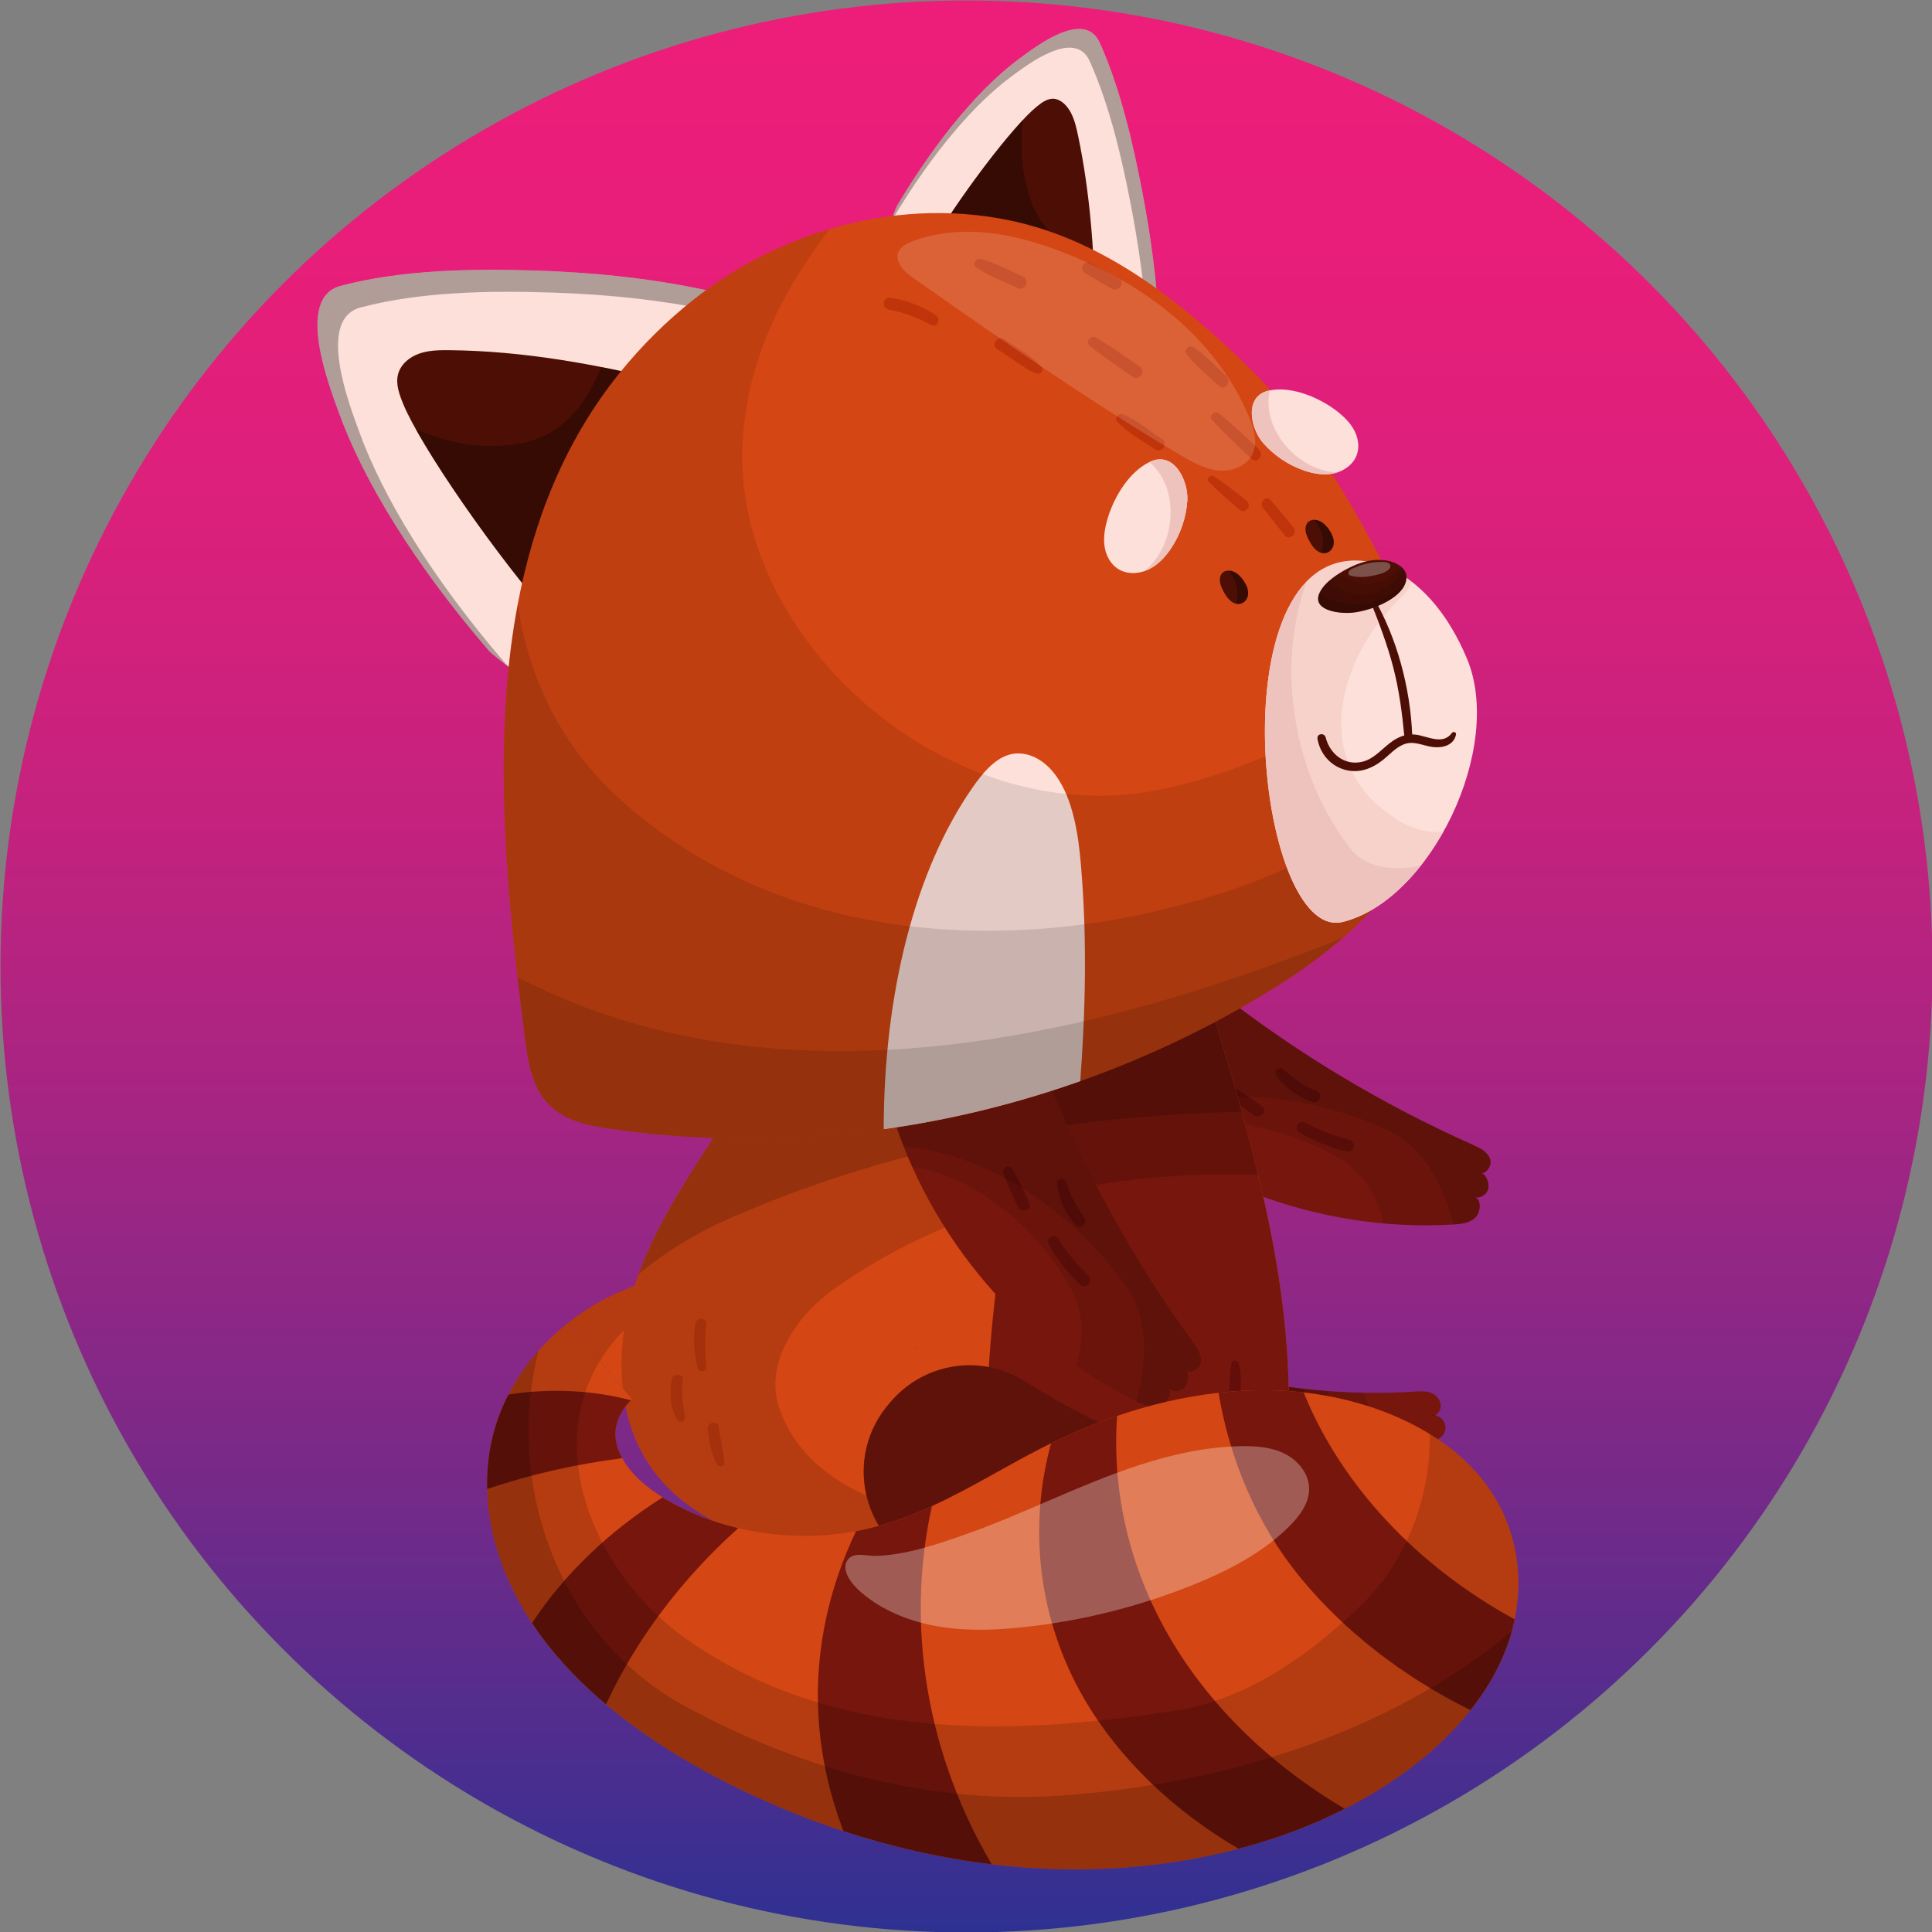 <?xml version="1.0" encoding="utf-8"?>
<!-- Generator: Adobe Illustrator 24.1.2, SVG Export Plug-In . SVG Version: 6.00 Build 0)  -->
<svg version="1.1" xmlns="http://www.w3.org/2000/svg" xmlns:xlink="http://www.w3.org/1999/xlink" x="0px" y="0px"
	 viewBox="0 0 1000 1000" style="enable-background:new 0 0 1000 1000;" xml:space="preserve">
<rect x="0" y="0" width="1000" height="1000" fill="#808080" stroke="none"/>
<style type="text/css">
	.st0{display:none;}
	.st1{display:inline;fill:url(#SVGID_1_);}
	.st2{display:inline;}
	.st3{fill:#D44613;}
	.st4{opacity:0.15;}
	.st5{fill:#77160C;}
	.st6{opacity:0.3;}
	.st7{opacity:0.1;}
	.st8{opacity:0.2;}
	.st9{fill:#630E0A;}
	.st10{fill:#C1380E;}
	.st11{fill:#FCE0D9;}
	.st12{fill:#4D0F05;}
	.st13{fill:#BF340A;}
	.st14{fill:#FFFFFF;}
	.st15{fill:#EFC3BD;}
	.st16{opacity:0.5;}
	.st17{fill:#ECECEC;}
	.st18{fill:url(#SVGID_2_);}
</style>
<g id="Layer_1" class="st0">
	<linearGradient id="SVGID_1_" gradientUnits="userSpaceOnUse" x1="500.264" y1="0.25" x2="500.264" y2="1000.25">
		<stop  offset="0" style="stop-color:#00FFFF"/>
		<stop  offset="0.113" style="stop-color:#01FAFC"/>
		<stop  offset="0.242" style="stop-color:#02ECF3"/>
		<stop  offset="0.38" style="stop-color:#05D5E4"/>
		<stop  offset="0.524" style="stop-color:#08B5CE"/>
		<stop  offset="0.672" style="stop-color:#0D8CB3"/>
		<stop  offset="0.824" style="stop-color:#135991"/>
		<stop  offset="0.976" style="stop-color:#1A1E6B"/>
		<stop  offset="1" style="stop-color:#1B1464"/>
	</linearGradient>
	<circle class="st1" cx="500.26" cy="500.25" r="500"/>
	<g class="st2">
		<g>
			<g>
				<path class="st3" d="M339.98,662.06c2.01,17.81,3.23,37.83,5.24,55.64c-7.05-0.28-13.36,2.41-18.08,6.62l-32.99-39.68
					C307.15,674.38,322.68,666.46,339.98,662.06z"/>
			</g>
			<g class="st4">
				<path d="M339.98,662.06c0.49,4.38,0.94,8.89,1.36,13.46c-8.08,4.09-15.45,9.58-21.81,16.59c-3.46,3.93-6.46,8.02-9.02,12.22
					l-16.37-19.69C307.15,674.38,322.68,666.46,339.98,662.06z"/>
			</g>
		</g>
		<g>
			<g>
				<path class="st5" d="M579.05,773.69c3.83-16.87,10.38-32.96,19.17-47.33c3.19-5.21,8.75-16.49,14.08-19.09
					c5.17-2.52,12.77,1.87,18.03,3.24c33.31,8.68,67.76,12,101.96,9.78c2.72-0.18,5.52-0.38,8.12,0.55c2.6,0.92,4.98,3.26,5.29,6.29
					c0.31,3.03-2.25,6.29-4.9,5.58c2.98-1.12,6.95,1.98,7.38,5.45c0.44,3.48-2.41,7.01-5.54,6.88c3.21,2.27,4.41,6.88,3.31,10.95
					s-3.89,7.33-6.93,9.91c-9.1,7.73-20.72,10.59-32.01,12.47c-40.9,6.8-83.1,3.34-122.59-10.06L579.05,773.69z"/>
			</g>
			<g class="st6">
				<path d="M740.78,732.71c0.63-0.23,1.3-0.27,1.97-0.17C742.14,732.81,741.46,732.89,740.78,732.71z"/>
			</g>
			<g class="st7">
				<path d="M706.04,720.89c1.79,5.82,4.16,11.53,8,17.06c7.81,10.49,19.94,16.28,32.13,16.87c-0.06,0.39-0.13,0.79-0.23,1.18
					c-1.1,4.08-3.89,7.33-6.93,9.91c-0.82,0.7-1.67,1.35-2.54,1.97c-13.73-1.81-26.95-8.72-36.65-20.88
					c-6.3-8.23-10.32-17.42-12.45-26.98C693.58,720.49,699.81,720.77,706.04,720.89z"/>
			</g>
			<g class="st8">
				<path d="M687.37,720.02c2.13,9.56,6.15,18.75,12.45,26.98c9.7,12.16,22.92,19.07,36.65,20.88c-7.56,5.46-16.53,8.08-25.51,9.79
					c-10.78-5.27-20.06-13.39-26.46-25.15c-5.72-10.83-8.99-22.21-9.7-33.69C678.99,719.31,683.18,719.7,687.37,720.02z"/>
			</g>
			<g class="st6">
				<path d="M598.21,726.36c3.19-5.21,8.75-16.49,14.08-19.09c5.17-2.52,12.77,1.87,18.03,3.24c14.65,3.82,29.52,6.6,44.49,8.33
					c0.71,11.47,3.98,22.86,9.7,33.69c6.4,11.77,15.68,19.89,26.46,25.15c-1.32,0.25-2.65,0.49-3.96,0.71
					c-40.9,6.8-83.1,3.34-122.59-10.06l-5.36,5.38C582.87,756.82,589.42,740.73,598.21,726.36z"/>
			</g>
		</g>
		<g>
			<g>
				<path class="st5" d="M631.59,514.12c40.13,31.28,84.09,57.64,130.57,78.34c3.64,1.62,7.65,3.56,9.05,7.29
					c1.41,3.73-2.39,8.94-5.92,7.1c3.41-0.19,5.55,4.56,5.11,7.94c-0.44,3.39-4.34,5.86-7.59,4.8c4.06,0.51,3.81,7.35,1.04,10.36
					c-2.77,3.01-7.25,3.56-11.34,3.81c-70.37,4.42-142.13-23-191.61-73.22C585,544.94,607.5,529.73,631.59,514.12z"/>
			</g>
			<g>
				<path class="st9" d="M660.52,556.55c-1.55-2.27,1.63-4.8,3.64-3.05c5.51,4.8,10.84,8.56,17.57,11.48
					c3.03,1.31,1.25,6.6-1.95,5.53C672.23,567.99,665.05,563.2,660.52,556.55z"/>
			</g>
			<g>
				<path class="st9" d="M636.51,561.64c5.86,3.1,11.3,7.19,16.73,10.98c3.28,2.29-0.95,6.91-4.2,4.62
					c-5.19-3.66-10.63-7.24-15.34-11.5C631.61,563.85,633.98,560.3,636.51,561.64z"/>
			</g>
			<g>
				<path class="st9" d="M675.22,581.04c7.4,3.81,15.03,6.76,23.11,8.75c3.95,0.98,2.66,7.12-1.32,6.19
					c-8.62-2.02-16.8-5.26-24.38-9.86C669.54,584.24,671.92,579.34,675.22,581.04z"/>
			</g>
			<g class="st8">
				<path d="M714.63,583.35c-40.23-17.8-91.73-22.25-132.6-3.82c-7.4-5.91-14.47-12.23-21.12-18.98
					c24.09-15.6,46.59-30.82,70.69-46.42c40.13,31.28,84.09,57.64,130.57,78.34c3.64,1.62,7.65,3.56,9.05,7.29
					c1.17,3.11-1.28,7.25-4.18,7.46c-0.53-0.26-1.11-0.39-1.74-0.36c0.58,0.3,1.17,0.4,1.74,0.36c2.37,1.15,3.73,4.82,3.37,7.58
					c-0.41,3.14-3.79,5.49-6.87,4.97c-0.22-0.08-0.46-0.14-0.72-0.17c0.26,0.03,0.49,0.09,0.72,0.17c3.3,1.19,2.92,7.37,0.33,10.19
					c-2.77,3.01-7.25,3.56-11.34,3.81c-0.07,0-0.14,0.01-0.21,0.01C746.83,612.4,736.14,591.93,714.63,583.35z"/>
			</g>
			<g class="st7">
				<path d="M691.35,598.51c-28.05-16.05-69.23-24.51-99.89-11.83c-3.2-2.31-6.35-4.69-9.43-7.15
					c40.87-18.43,92.37-13.98,132.6,3.82c21.51,8.58,32.2,29.05,37.68,50.43c-12.08,0.75-24.19,0.54-36.23-0.54
					C713.05,619.05,705.42,606.41,691.35,598.51z"/>
			</g>
		</g>
		<g>
			<g>
				<path class="st3" d="M321.76,710.52c0.08,2.76,0.29,5.5,0.57,8.23c1.68,15.14,6.56,29.63,15.52,41.97
					c9.15,12.62,21.46,21.74,35.36,28.55c19.12,9.36,41.26,14.33,62.42,17.96c5.24,0.89,10.51,1.75,15.77,2.56
					c26.08,3.99,52.5,6.68,78.74,6.59c20.03-0.05,39.94-1.72,59.53-5.67c4.14-0.84,8.28-1.78,12.39-2.82
					c18.4-4.67,37.16-12.09,49.16-26.81c14.17-17.39,16.29-41.51,15.76-63.95c-1.56-67.98-21.43-134.04-41.14-199.13
					c-3.94-1.11-7.88-2.18-11.81-3.2c-66.23-17.27-129.96-22.37-199.09-22.8c-5.49,32.24-22.61,61.19-40.34,88.67
					c-17.73,27.48-36.67,54.84-46.55,86.01c-2.25,7.09-3.97,14.46-5.05,21.92C321.96,695.87,321.51,703.23,321.76,710.52z"/>
			</g>
			<g class="st8">
				<path d="M474.09,698.53c-0.41-0.4-0.72-0.91-0.87-1.55C473.65,697.43,473.94,697.96,474.09,698.53z"/>
			</g>
			<g class="st8">
				<path d="M462.32,704.14c-0.13-0.21-0.25-0.42-0.34-0.65C462.13,703.71,462.24,703.92,462.32,704.14z"/>
			</g>
			<g>
				<path class="st5" d="M512.63,775.89c1.97,16.07,6.32,28.83,12.18,39.02c1.77,0.53,3.54,1.01,5.33,1.46
					c20.03-0.05,39.94-1.72,59.53-5.67c4.14-0.84,8.28-1.78,12.39-2.82c18.4-4.67,37.16-12.09,49.16-26.81
					c14.17-17.39,16.29-41.51,15.76-63.95c-1.56-67.98-21.43-134.04-41.14-199.13c-3.94-1.11-7.88-2.18-11.81-3.2
					c-11.81,2.29-22.84,6.76-30.38,14.89c-14.07,15.18-29.34-9.33-37.74,9.58c-9.06,20.43-24.01,81.75-27.29,104.48
					C512.57,685.8,507.91,737.44,512.63,775.89z"/>
			</g>
			<g>
				<path class="st9" d="M648.48,752.15c2.46-6.2,2.78-12.11,3.2-18.67c0.16-2.45,3.46-2.77,4.21-0.48c2.2,6.7,0.8,14.45-1.92,20.79
					C652.55,757.11,647.1,755.61,648.48,752.15z"/>
			</g>
			<g>
				<path class="st9" d="M637.35,705.61c0.36-2.05,3.27-1.59,3.78,0.08c1.81,5.93,1.15,12.78,0.49,18.84
					c-0.4,3.66-6.19,3.54-5.75-0.12C636.61,718.19,636.27,711.77,637.35,705.61z"/>
			</g>
			<g>
				<path class="st9" d="M630.07,777.64c2.3-6.9,4.03-13.76,4.77-21.01c0.3-2.93,4.58-2.92,4.63,0.1
					c0.11,7.68-1.12,15.38-4.05,22.51C634.09,782.49,628.91,781.11,630.07,777.64z"/>
			</g>
			<g>
				<path class="st10" d="M353.4,714.49c-0.98,6.59,0.06,12.43,1.15,18.91c0.41,2.42-2.73,3.48-3.99,1.43
					c-3.67-6.02-4.07-13.89-2.88-20.68C348.31,710.59,353.95,710.8,353.4,714.49z"/>
			</g>
			<g>
				<path class="st10" d="M374.87,757.25c0.12,2.08-2.82,2.29-3.69,0.78c-3.12-5.36-4.04-12.18-4.79-18.23
					c-0.45-3.66,5.22-4.86,5.63-1.19C372.71,744.84,374.51,751.02,374.87,757.25z"/>
			</g>
			<g>
				<path class="st10" d="M365.5,685.47c-0.66,7.24-0.78,14.32,0.15,21.54c0.38,2.93-3.8,3.89-4.53,0.96
					c-1.86-7.46-2.42-15.23-1.2-22.84C360.48,681.66,365.84,681.82,365.5,685.47z"/>
			</g>
			<g class="st6">
				<path d="M374.61,580.67c17.73-27.48,34.85-56.43,40.34-88.67c73.24,0.46,140.4,6.15,210.9,26
					c5.78,19.08,11.56,38.24,16.91,57.52c-88.13,1.79-175.73,17-258.45,52.27c-19.21,7.76-37.72,18.32-53.77,31.72
					C340.9,631.27,358.26,606.01,374.61,580.67z"/>
			</g>
			<g class="st4">
				<path d="M323.02,688.59c1.08-7.46,2.79-14.82,5.05-21.92c0.77-2.42,1.61-4.81,2.48-7.19c16.04-13.4,34.55-23.96,53.77-31.72
					c82.71-35.26,170.32-50.48,258.45-52.27c3.01,10.85,5.86,21.74,8.5,32.67c-76.53-2.57-155.72,13.42-219.86,59.17
					c-18.99,13.62-35.87,37.81-28.19,61.36c14.32,41.22,60.81,53.89,101.56,61.77c43.56,7.78,88.45,11.81,130.7,4.18
					c-10.09,6.25-21.81,10.29-33.39,13.23c-4.11,1.05-8.25,1.99-12.39,2.82c-45.26,9.1-92.3,6.11-138.27-0.92
					c-5.27-0.8-10.53-1.66-15.77-2.56c-21.15-3.63-43.29-8.6-62.41-17.96c-13.91-6.81-26.21-15.93-35.36-28.55
					c-8.96-12.34-13.86-26.83-15.52-41.97c-0.29-2.73-0.49-5.47-0.57-8.23C321.51,703.23,321.96,695.87,323.02,688.59z"/>
			</g>
		</g>
		<g>
			<g>
				<path class="st5" d="M543.29,561.3c19.14,47.14,44.04,91.95,73.96,133.09c2.34,3.22,4.84,6.91,4.2,10.84
					c-0.64,3.93-6.54,6.55-8.68,3.19c3.05,1.54,2.53,6.72,0.46,9.43c-2.07,2.71-6.69,2.9-8.98,0.37c3.26,2.47-0.37,8.27-4.27,9.5
					s-8.06-0.54-11.73-2.36c-63.16-31.33-111.63-90.93-129.4-159.16C487.53,564.71,514.62,562.78,543.29,561.3z"/>
			</g>
			<g>
				<path class="st9" d="M547.15,612.51c-0.21-2.74,3.81-3.34,4.68-0.83c2.37,6.92,5.11,12.83,9.49,18.72
					c1.97,2.65-2.22,6.34-4.46,3.82C551.58,628.27,547.75,620.53,547.15,612.51z"/>
			</g>
			<g>
				<path class="st9" d="M523.81,604.91c3.53,5.61,6.19,11.87,9.01,17.86c1.7,3.62-4.28,5.51-5.95,1.9
					c-2.67-5.76-5.6-11.58-7.54-17.63C518.46,604.38,522.28,602.49,523.81,604.91z"/>
			</g>
			<g>
				<path class="st9" d="M547.65,641.06c4.5,7,9.64,13.36,15.65,19.13c2.93,2.82-1.25,7.5-4.23,4.7
					c-6.46-6.06-11.92-12.95-16.19-20.72C541.13,641,545.64,637.94,547.65,641.06z"/>
			</g>
			<g class="st8">
				<path d="M580.63,662.75c-25.95-35.52-68.34-65.1-112.95-69.56c-3.46-8.81-6.42-17.82-8.81-26.99
					c28.67-1.48,55.76-3.42,84.43-4.89c19.14,47.14,44.04,91.95,73.96,133.09c2.34,3.22,4.84,6.91,4.2,10.84
					c-0.54,3.28-4.73,5.64-7.35,4.37c-0.33-0.49-0.77-0.9-1.33-1.18c0.35,0.55,0.81,0.93,1.33,1.18c1.48,2.18,0.82,6.04-0.87,8.25
					c-1.92,2.52-6.03,2.86-8.44,0.87c-0.15-0.18-0.33-0.35-0.54-0.5c0.21,0.16,0.38,0.32,0.54,0.5c2.27,2.68-1.15,7.85-4.81,8.99
					c-3.9,1.22-8.06-0.54-11.73-2.36c-0.06-0.03-0.12-0.06-0.19-0.1C594.01,704,594.97,680.93,580.63,662.75z"/>
			</g>
			<g class="st7">
				<path d="M552.89,664.25c-16.28-27.92-47.73-55.82-80.62-60.16c-1.62-3.6-3.15-7.23-4.59-10.91c44.61,4.46,87,34.04,112.95,69.56
					c14.34,18.18,13.38,41.25,7.45,62.51c-10.84-5.39-21.23-11.62-31.12-18.57C561.43,692.89,561.13,678.13,552.89,664.25z"/>
			</g>
		</g>
		<g>
			<g>
				<g>
					<path class="st11" d="M375.91,151.7c-10.85,15-20.82,30.34-29.94,46.01c-23.6,40.4-41.73,83.03-55.62,128.08
						c-3.47,11.19-6.66,22.53-9.61,34.02c0.34-1.3-25.3-20.2-27.61-22.89c-39.01-45.36-65.03-88.3-77.65-123.16
						c-5.02-13.88-22.81-59.49,0.78-65.77c31.59-8.42,68.19-8.97,100.64-7.96C344.24,142.14,374.52,153.62,375.91,151.7z"/>
				</g>
				<g>
					<path class="st12" d="M345.97,197.71c-23.6,40.4-41.73,83.03-55.62,128.08c-34.34-38.59-72.93-95.41-81.59-116.56
						c-2.04-5-4.11-10.45-2.69-15.66c1.38-5.04,5.89-8.77,10.82-10.51c4.93-1.76,10.27-1.85,15.51-1.81
						C270.8,181.62,308.6,188.5,345.97,197.71z"/>
				</g>
				<g class="st6">
					<path d="M375.91,151.7c-2.22,3.06-4.4,6.14-6.53,9.24c-14.25-2.95-41.73-8.2-84.68-9.54c-31.63-0.99-67.3-0.44-98.09,7.76
						c-23,6.12-5.66,50.58-0.76,64.11c12.3,33.98,37.66,75.85,75.69,120.06c1.42,1.65,11.98,9.65,19.44,15.61l-0.23,0.88
						c0.34-1.3-25.3-20.2-27.61-22.89c-39.01-45.36-65.03-88.3-77.65-123.16c-5.02-13.88-22.81-59.49,0.78-65.77
						c31.59-8.42,68.19-8.97,100.64-7.96C344.24,142.14,374.52,153.62,375.91,151.7z"/>
				</g>
				<g class="st6">
					<path d="M345.97,197.71c-11.54-2.85-23.13-5.47-34.76-7.74c-9.03,22.23-23.35,39.47-50.95,40.62
						c-15.39,1.27-30.87-2.23-45.1-8.54c14.62,26.21,46.39,71.39,75.19,103.75C304.24,280.74,322.37,238.11,345.97,197.71z"/>
				</g>
			</g>
			<g>
				<g>
					<path class="st11" d="M600.73,177.52c-11.2-6.47-22.46-12.2-33.78-17.24c-29.21-13.05-58.88-21.56-89.33-26.46
						c-7.57-1.23-15.18-2.23-22.85-3.02c0.87,0.09,8.31-22.27,9.59-24.42c21.68-36.2,44.06-62,63.67-76.34
						c7.81-5.71,33.24-25.47,41.16-7.98c10.61,23.42,17.16,51.76,22.03,77.08C601.32,151.69,599.3,176.69,600.73,177.52z"/>
				</g>
				<g>
					<path class="st12" d="M566.95,160.28c-29.21-13.05-58.88-21.56-89.33-26.46c18.25-31.69,47.15-69.06,58.88-78.54
						c2.77-2.24,5.82-4.56,9.31-4.13c3.38,0.42,6.47,3.43,8.39,7.03c1.93,3.6,2.9,7.73,3.76,11.8
						C564.24,99.84,566.36,130.08,566.95,160.28z"/>
				</g>
				<g class="st6">
					<path d="M600.73,177.52c-2.29-1.32-4.58-2.61-6.87-3.86c-0.57-11.45-1.96-33.46-8.41-66.97c-4.74-24.68-11.14-52.3-21.47-75.13
						c-7.72-17.05-32.51,2.2-40.12,7.77c-19.11,13.98-40.93,39.13-62.06,74.42c-0.79,1.32-3.99,10.55-6.44,17.12l-0.59-0.06
						c0.87,0.09,8.31-22.27,9.59-24.42c21.68-36.2,44.06-62,63.67-76.34c7.81-5.71,33.24-25.47,41.16-7.98
						c10.61,23.42,17.16,51.76,22.03,77.08C601.32,151.69,599.3,176.69,600.73,177.52z"/>
				</g>
				<g class="st6">
					<path d="M566.95,160.28c-0.18-9.33-0.51-18.67-1.06-27.99c-15.4-4.11-28.58-12.98-33.98-34.25
						c-3.4-11.78-3.85-24.25-2.32-36.12c-13.87,14.77-36.67,45.33-51.97,71.9C508.07,138.73,537.74,147.24,566.95,160.28z"/>
				</g>
			</g>
			<g>
				<path class="st3" d="M282.65,570.18c8.34,9.7,21.36,12.43,33.41,14.16c4.63,0.66,9.25,1.26,13.88,1.79
					c32.17,3.69,64.51,4.2,96.54,1.7c10.35-0.81,20.67-1.94,30.92-3.38c34.66-4.83,68.78-13.2,101.75-24.88
					c34.16-12.1,67.07-27.75,98.09-46.75c14.88-9.11,27.45-18.32,38.02-27.57c35.68-31.17,48.64-62.53,50.83-90.28
					c1.72-21.62-3.08-41.06-8.75-56.5c-1.95-5.34-4.01-10.2-5.94-14.52c-11.44-25.54-44.63-94.37-84.73-133.53
					c-35.87-35.02-75.77-66.08-123.32-76.19c-31.41-6.68-63.77-4.64-94.04,4.35c-25.58,7.58-49.68,20.14-70.45,36.61
					c-14.04,11.13-26.85,23.86-38.05,37.74c-28.46,35.29-44.57,76.22-52.82,119.79c-11.7,61.86-7.52,129.05-0.17,193.03
					c1.21,10.52,2.51,20.96,3.83,31.26C273.16,548.75,275.02,561.32,282.65,570.18z"/>
			</g>
			<g>
				<path class="st11" d="M457.4,584.45c34.66-4.83,68.78-13.2,101.75-24.88c2.68-36.3,3.63-73.49,0.3-112.35
					c-1.35-15.72-4.14-33.66-12.89-45.74c-7.27-10.05-16.99-13.14-24.58-10.75c-7.59,2.42-13.44,9.49-18.71,17.07
					C473.76,450.29,457.5,513.62,457.4,584.45z"/>
			</g>
			<g>
				<path class="st13" d="M564.02,136.07c5.13,2.59,10.14,5.42,15.15,8.23c3.53,1.98-0.26,7.1-3.77,5.09
					c-4.75-2.72-9.51-5.43-14.14-8.36C558.55,139.32,561.12,134.6,564.02,136.07z"/>
			</g>
			<g>
				<path class="st13" d="M508.02,134.09c7.33,2.12,14.43,5.89,21.36,9.05c3.76,1.72,1.4,7.71-2.37,5.99
					c-7.17-3.27-14.85-6.25-21.48-10.55C502.9,136.87,505.39,133.33,508.02,134.09z"/>
			</g>
			<g>
				<path class="st13" d="M567.45,174.84c7.79,4.6,15.19,9.95,22.63,15.09c3.34,2.31-0.42,7.37-3.75,5.07
					c-7.43-5.14-15.04-10.17-22.08-15.84C561.51,176.95,564.52,173.11,567.45,174.84z"/>
			</g>
			<g>
				<path class="st13" d="M617.79,179.8c6.18,4.05,11.56,9.92,16.95,14.96c2.89,2.7-0.75,7.71-3.7,5
					c-5.61-5.16-12.12-10.28-16.78-16.34C612.47,181.08,615.42,178.24,617.79,179.8z"/>
			</g>
			<g>
				<path class="st13" d="M581.2,214.43c7.23,3,13.91,8.65,20.36,13.05c3.37,2.3-0.41,7.38-3.77,5.09
					c-6.46-4.42-14.05-8.58-19.5-14.24C576.51,216.47,579.02,213.53,581.2,214.43z"/>
			</g>
			<g>
				<path class="st13" d="M630.76,213.91c7.32,5.77,14.12,12.32,20.87,18.73c2.84,2.69-0.79,7.64-3.7,4.93
					c-7-6.52-14.16-13.1-20.55-20.24C625.56,215.28,628.64,212.23,630.76,213.91z"/>
			</g>
			<g>
				<path class="st13" d="M628.45,246.58c5.85,3.95,11.35,8.17,16.82,12.65c2.91,2.39-0.58,7.12-3.49,4.71
					c-5.61-4.64-10.95-9.37-16.11-14.5C623.99,247.77,626.66,245.37,628.45,246.58z"/>
			</g>
			<g>
				<path class="st13" d="M657.73,258.89c3.98,4.6,7.85,9.28,11.69,14.01c2.47,3.04-1.97,7.24-4.45,4.19
					c-3.84-4.73-7.64-9.5-11.33-14.34C651.49,259.92,655.32,256.1,657.73,258.89z"/>
			</g>
			<g>
				<path class="st13" d="M519.75,175.67c6.21,4.22,14.52,8.5,19.3,14.35c1.44,1.76-0.55,3.97-2.5,3.35
					c-3.63-1.16-6.83-3.68-10-5.75c-3.51-2.3-7-4.63-10.48-6.99C512.79,178.39,516.48,173.44,519.75,175.67z"/>
			</g>
			<g>
				<path class="st13" d="M460.87,154.1c8.42,1.36,16.87,4.32,23.84,9.34c2.48,1.79,0.16,6.32-2.68,4.82
					c-7.05-3.72-14.01-6.63-21.91-7.96C456.17,159.63,456.89,153.45,460.87,154.1z"/>
			</g>
			<g class="st7">
				<path d="M317.57,410.57c84.81,79.43,208.3,85.03,311.32,52.73c42.69-12.85,83.98-36.66,117.19-68.31
					c1.72-21.62-3.08-41.06-8.75-56.5c-39.23,35.45-87.95,60.61-140.22,70.87c-88.41,16.25-181.53-47.72-206.93-132.09
					c-15.02-49.9-0.57-100.91,28.16-143.24c3.43-5.16,7.09-10.34,10.97-15.43c-25.58,7.58-49.68,20.14-70.45,36.61
					c-14.04,11.13-26.85,23.86-38.05,37.74c-28.46,35.29-44.57,76.22-52.82,119.79C273.17,348.92,289.1,383.41,317.57,410.57z"/>
			</g>
			<g class="st8">
				<path d="M267.83,505.76c133.74,69.27,293.87,33.46,427.43-20.49c35.68-31.17,48.64-62.53,50.83-90.28
					c-33.22,31.65-74.5,55.46-117.19,68.31C525.87,495.6,402.38,490,317.57,410.57c-28.47-27.15-44.39-61.65-49.57-97.84
					C256.3,374.59,260.47,441.77,267.83,505.76z"/>
			</g>
			<g class="st6">
				<path d="M282.65,570.18c8.34,9.7,21.36,12.43,33.41,14.16c4.63,0.66,9.25,1.26,13.88,1.79c32.17,3.69,64.51,4.2,96.54,1.7
					c81.45-6.38,160.92-32.25,230.76-75c14.88-9.11,27.45-18.32,38.02-27.57c-133.56,53.95-293.69,89.76-427.43,20.49
					c1.21,10.52,2.51,20.96,3.83,31.26C273.16,548.75,275.02,561.32,282.65,570.18z"/>
			</g>
			<g class="st4">
				<path class="st14" d="M507.39,120.16c15.16,1,29.94,5.34,44.08,10.91c20.34,8.03,39.75,18.75,56.39,32.93
					s30.48,31.91,38.8,52.13c2.49,6.07,4.45,13.12,1.58,19.02c-3.08,6.33-10.97,9.12-17.97,8.34c-7-0.78-13.33-4.39-19.39-7.97
					c-47.82-28.28-93.36-60.2-138.84-92.1c-8.39-5.88-11.36-13.96-0.51-18.25C482.82,120.71,495.32,119.36,507.39,120.16z"/>
			</g>
			<g>
				<g>
					<path class="st11" d="M572.62,270.88c-1.02,4.15-1.54,8.49-0.77,12.69c0.77,4.2,2.94,8.26,6.47,10.66
						c4.51,3.07,10.66,3,15.64,0.77c4.98-2.22,8.9-6.33,11.96-10.84c4.99-7.34,8-16.02,8.63-24.87
						c0.73-10.21-6.81-26.19-19.39-20.24C583.68,244.48,575.5,259.11,572.62,270.88z"/>
				</g>
				<g>
					<path class="st15" d="M595.15,239.05c-0.06,0.03-0.12,0.07-0.19,0.1c4.68,3.9,8.18,10.01,9.69,15.94
						c3.76,14.76-1.16,31.48-12.26,40.5c0.53-0.18,1.05-0.37,1.56-0.59c4.98-2.22,8.9-6.33,11.96-10.84
						c4.99-7.34,8-16.02,8.63-24.87C615.28,249.08,607.74,233.09,595.15,239.05z"/>
				</g>
			</g>
			<g>
				<g>
					<path class="st11" d="M693.15,213.73c3.21,2.63,6.16,5.71,8.01,9.43c1.86,3.72,2.53,8.15,1.19,12.08
						c-1.72,5.02-6.55,8.56-11.73,9.74c-5.18,1.18-10.63,0.27-15.65-1.45c-8.17-2.81-15.58-7.8-21.25-14.33
						c-6.53-7.52-10-24.37,3.28-27.09C669.11,199.64,684.03,206.25,693.15,213.73z"/>
				</g>
				<g>
					<path class="st15" d="M657.01,202.11c0.07-0.01,0.14-0.02,0.2-0.03c-1.36,5.77-0.52,12.57,1.77,18.07
						c5.7,13.69,19.29,23.83,33.21,24.38c-0.52,0.17-1.03,0.33-1.56,0.45c-5.17,1.18-10.63,0.27-15.65-1.45
						c-8.17-2.81-15.58-7.8-21.25-14.33C647.19,221.68,643.73,204.83,657.01,202.11z"/>
				</g>
			</g>
			<g>
				<path class="st11" d="M709.33,290.9c0,0,30.3,3.35,49.89,49.8c19.59,46.45-18.98,125.37-64.24,136.5
					C649.72,488.33,628.21,276.06,709.33,290.9z"/>
			</g>
			<g class="st16">
				<path class="st15" d="M676.41,300.88c8.25-8.43,19.1-12.51,32.92-9.98c0,0,9.35,1.04,21.02,9.92c-0.69,2.74-1.77,5.16-3.64,6.92
					c-33.44,30.81-49.85,85.79-5.6,115.19c8.63,6.09,17.35,8.17,25.95,7.66c-3.44,6.13-7.29,11.95-11.48,17.27
					c-13.49,3.01-28.34,1.83-36.4-8.56C669.82,402.15,660.04,346,676.41,300.88z"/>
			</g>
			<g>
				<path class="st15" d="M676.41,300.88c-16.37,45.13-6.59,101.28,22.77,138.42c8.06,10.4,22.91,11.57,36.4,8.56
					c-11.6,14.72-25.74,25.69-40.6,29.34C657.44,486.44,636.23,341.93,676.41,300.88z"/>
			</g>
			<g>
				<path class="st12" d="M686.18,381.73c2.18,8.57,9.84,14.78,19.01,12.54c6.4-1.57,10.55-7.3,15.8-10.84
					c1.87-1.26,3.81-2.2,5.85-2.76c-1.14-11.73-2.63-23.27-5.56-34.72c-3.14-12.27-7.67-24.02-12.36-35.76
					c-0.53-1.34,1.3-2.15,2.01-0.93c12.19,20.96,18.97,46.66,20.02,70.87c0.57,0,1.14,0.03,1.72,0.1
					c6.21,0.72,14.09,5.69,18.86-0.89c0.65-0.89,2.34-0.39,2.11,0.8c-1.05,5.54-6.81,7.12-11.83,6.54
					c-5.46-0.63-10.19-3.66-15.72-1.2c-3.89,1.73-6.87,5.11-10.13,7.74c-5.82,4.69-12.68,7.31-20.18,5.11
					c-7.34-2.15-12.59-8.44-13.85-15.9C681.46,379.66,685.5,379.08,686.18,381.73z"/>
			</g>
			<g>
				<g>
					<path class="st12" d="M700.27,292.95c5.82-2.66,12.19-4,18.64-2.58c4.62,1.01,9.02,4,9.08,8.21
						c0.15,10.65-18.36,17.7-28.23,18.56c-7.57,0.66-21.5-1.49-16.44-10.95C686.34,300.54,694.11,295.77,700.27,292.95z"/>
				</g>
				<g class="st7">
					<path d="M698.18,300.05c9.62,4.46,21.16,1.35,26.78-6.93c0.38,0.3,0.74,0.62,1.07,0.96c-1.02,2.26-2.36,4.43-4.01,6.46
						c-7.02,7.19-16.23,8.84-25.1,5.68c-3.65-1.08-6.68-2.97-9.14-5.41c1.67-1.5,3.59-2.88,5.57-4.12
						C694.73,297.97,696.32,299.11,698.18,300.05z"/>
				</g>
				<g class="st8">
					<path d="M683.32,306.18c1.02-1.91,2.59-3.71,4.45-5.38c2.46,2.44,5.48,4.33,9.14,5.41c8.88,3.16,18.08,1.52,25.1-5.68
						c1.65-2.02,2.99-4.2,4.01-6.46c1.19,1.26,1.95,2.77,1.97,4.49c0.02,1.15-0.2,2.25-0.58,3.32c-9.69,9.65-24.75,13.55-39.3,8.27
						c-1.91-0.77-3.68-1.72-5.32-2.83C682.94,306.96,683.1,306.58,683.32,306.18z"/>
				</g>
				<g class="st6">
					<path d="M682.79,307.33c1.64,1.11,3.42,2.07,5.32,2.83c14.55,5.28,29.61,1.38,39.3-8.27c-3.17,8.78-18.84,14.47-27.65,15.25
						C692.51,317.77,679.42,315.81,682.79,307.33z"/>
				</g>
				<g class="st6">
					<path class="st17" d="M716.31,290.91c0.71,0.03,1.43,0.09,2.07,0.39c0.64,0.29,1.2,0.86,1.3,1.57
						c0.13,0.99-0.67,1.86-1.49,2.44c-1.77,1.23-3.89,1.84-5.99,2.32c-4.15,0.95-8.51,1.46-12.66,0.49
						c-0.54-0.13-1.13-0.32-1.43-0.79c-0.27-0.43-0.22-0.99-0.01-1.45c0.57-1.23,2.25-1.69,3.4-2.2c1.52-0.68,3.1-1.24,4.71-1.67
						C709.5,291.11,712.92,290.74,716.31,290.91z"/>
				</g>
			</g>
			<g>
				<g>
					<path class="st12" d="M645.85,308.52c-0.47,2.02-2.04,3.69-4.12,4.04c-4.95,0.84-8.56-5.92-9.89-9.74
						c-1.25-3.6,0.02-7.82,4.55-7.45c3.96,0.32,7.02,4.22,8.63,7.51C645.87,304.61,646.29,306.64,645.85,308.52z"/>
				</g>
				<g class="st6">
					<path d="M638.54,299.39c-0.86-1.31-1.66-2.67-2.48-4.03c0.11,0,0.21,0,0.33,0.01c3.96,0.32,7.02,4.22,8.63,7.51
						c0.85,1.74,1.27,3.77,0.83,5.64c-0.47,2.02-2.04,3.69-4.12,4.04c-0.69,0.12-1.36,0.07-2-0.08
						C640.99,308.31,640.66,303.81,638.54,299.39z"/>
				</g>
			</g>
			<g>
				<g>
					<path class="st12" d="M690.18,282.24c-0.47,2.02-2.04,3.69-4.12,4.04c-4.95,0.84-8.56-5.92-9.89-9.74
						c-1.25-3.6,0.02-7.82,4.55-7.45c3.96,0.32,7.02,4.22,8.63,7.51C690.2,278.33,690.62,280.37,690.18,282.24z"/>
				</g>
				<g class="st6">
					<path d="M682.87,273.11c-0.86-1.31-1.66-2.67-2.48-4.03c0.11,0,0.21,0,0.33,0.01c3.96,0.32,7.02,4.22,8.63,7.51
						c0.85,1.74,1.27,3.77,0.83,5.64c-0.47,2.02-2.04,3.69-4.12,4.04c-0.69,0.12-1.36,0.07-2-0.08
						C685.32,282.03,684.99,277.54,682.87,273.11z"/>
				</g>
			</g>
		</g>
		<g>
			<g>
				<path class="st5" d="M479.84,811.1c0.27,0.11,0.56,0.23,0.83,0.34c1.09,0.44,2.18,0.87,3.27,1.3c2.35,0.92,4.7,1.8,7.08,2.65
					c2.03,0.73,4.09,1.45,6.15,2.13c1.05,0.36,2.12,0.71,3.18,1.06c0.07,0.02,0.14,0.03,0.19,0.06c1.1,0.35,2.21,0.69,3.31,1.04
					c1.12,0.34,2.25,0.69,3.37,1.01c1.12,0.34,2.25,0.66,3.38,0.98c0.09,0.03,0.18,0.05,0.27,0.07c2.34,0.66,4.69,1.31,7.05,1.9
					c1.22,0.31,2.45,0.62,3.67,0.91c2.45,0.58,4.92,1.14,7.39,1.68c0.13,0.02,0.27,0.05,0.39,0.09c3.58,0.76,7.16,1.45,10.76,2.08
					c2.49,0.42,4.98,0.83,7.48,1.19c1.25,0.19,2.49,0.36,3.75,0.53c1.25,0.17,2.51,0.33,3.76,0.49c2.51,0.32,5.02,0.59,7.53,0.82
					c4.81,0.47,9.62,0.82,14.44,1.03c38.64,1.82,77.61-3.99,113.75-17.9c3.23-1.25,6.65-2.73,8.45-5.68c1.79-2.97,0.8-7.76-2.59-8.5
					c3.68-0.35,6.84-3.61,7.18-7.26c0.01-0.03,0.02-0.07,0.02-0.1c0.01-0.19,0.03-0.37,0.03-0.55c0-3.93-3.31-7.56-7.21-7.92
					c0.04-0.01,0.07-0.03,0.11-0.04c1.08-0.4,1.88-1.07,2.42-1.88c0.08-0.11,0.16-0.23,0.23-0.37c0.2-0.31,0.33-0.66,0.42-1
					c0.05-0.21,0.1-0.43,0.14-0.65c0.13-0.85,0.05-1.72-0.22-2.53c-0.08-0.23-0.17-0.46-0.27-0.68c-0.71-1.44-2.07-2.59-3.99-2.85
					c-1.6-0.21-3.22-0.43-4.82-0.66c-0.44-0.07-0.88-0.12-1.32-0.2c-1.61-0.23-3.21-0.47-4.81-0.73c-1.82-0.28-3.65-0.59-5.47-0.9
					c-1.51-0.26-3.02-0.53-4.52-0.8c-0.53-0.1-1.06-0.2-1.6-0.3c-1.27-0.24-2.54-0.48-3.81-0.74c-0.51-0.11-1.02-0.2-1.54-0.31
					c-1.58-0.32-3.15-0.64-4.73-0.99c-0.07-0.02-0.14-0.02-0.2-0.04c-1.63-0.35-3.25-0.71-4.88-1.09c-2.06-0.46-4.13-0.95-6.18-1.45
					c-1.57-0.38-3.12-0.77-4.67-1.17c-0.23-0.05-0.45-0.11-0.68-0.18c-1.59-0.4-3.16-0.83-4.74-1.26c-0.12-0.02-0.23-0.05-0.34-0.09
					c-1.49-0.4-2.98-0.82-4.47-1.24c-2.26-0.64-4.52-1.31-6.77-2c-1.53-0.46-3.05-0.93-4.57-1.42c-1.17-0.36-2.35-0.74-3.52-1.13
					c-1.17-0.39-2.34-0.77-3.5-1.16c-1.17-0.39-2.32-0.78-3.49-1.19c-1.58-0.54-3.17-1.1-4.74-1.68c-0.38-0.12-0.76-0.25-1.12-0.41
					c-1.21-0.42-2.41-0.87-3.62-1.32c-0.73-0.27-1.46-0.55-2.18-0.83c-0.29-0.1-0.56-0.2-0.83-0.32c-1.03-0.39-2.05-0.79-3.08-1.19
					c-1.72-0.67-3.43-1.35-5.14-2.06c-1.37-0.55-2.72-1.12-4.08-1.68c-2.17-0.91-4.35-1.84-6.49-2.8c-1.35-0.6-2.7-1.2-4.06-1.81
					c-3.76-1.71-7.49-3.47-11.18-5.27c-1.31-0.65-2.63-1.3-3.94-1.96c-0.44-0.22-0.86-0.44-1.29-0.65c-1.14-0.57-2.27-1.16-3.4-1.75
					c-2.98-1.55-5.95-3.14-8.9-4.76c-0.68-0.38-1.35-0.75-2.02-1.13c-0.33-0.18-0.65-0.36-0.98-0.55c-1.03-0.58-2.05-1.15-3.06-1.74
					c-1.72-0.99-3.45-1.99-5.14-3c-1.56-0.93-3.11-1.86-4.65-2.81c-1.47-0.9-2.93-1.81-4.39-2.72c-0.11-0.07-0.21-0.13-0.31-0.2
					c-22.3-14.06-51.48-9.67-68.83,10.17c-0.3,0.34-0.6,0.68-0.9,1.03C436.2,753.68,445.96,796.93,479.84,811.1z"/>
			</g>
			<g class="st7">
				<path d="M699.68,781.83c-0.49,1.15-1.41,2.14-2.84,2.67c-0.04,0.01-0.08,0.03-0.11,0.04c3.9,0.37,7.21,4,7.21,7.92
					c0,0.22-0.01,0.44-0.03,0.65c-43.57-6.74-89.31-5.41-120.87,30.32c-2.61,2.92-4.53,5.94-5.92,9.03
					c-22.47-1.06-44.84-4.68-66.49-10.79C556.52,777.9,633.45,775.54,699.68,781.83z"/>
			</g>
			<g class="st8">
				<path d="M479.84,811.1c0.27,0.11,0.56,0.23,0.83,0.34c1.09,0.44,2.18,0.87,3.27,1.3c2.35,0.92,4.7,1.8,7.08,2.65
					c2.03,0.73,4.09,1.45,6.15,2.13c1.05,0.36,2.12,0.71,3.18,1.06c0.07,0.02,0.14,0.03,0.19,0.06c1.1,0.35,2.21,0.69,3.31,1.04
					c1.12,0.34,2.25,0.69,3.37,1.01c1.12,0.34,2.25,0.66,3.38,0.98c45.9-43.77,122.84-46.13,189.08-39.83
					c0.08-0.18,0.14-0.38,0.22-0.58c0.05-0.21,0.1-0.43,0.14-0.65c0.12-0.85,0.04-1.72-0.22-2.53c-0.08-0.23-0.17-0.46-0.27-0.68
					c-0.71-1.44-2.07-2.59-3.99-2.85c-1.6-0.21-3.22-0.43-4.82-0.66c-0.44-0.07-0.88-0.12-1.32-0.2c-1.61-0.22-3.21-0.47-4.81-0.73
					c-1.82-0.28-3.65-0.59-5.47-0.9c-1.51-0.26-3.02-0.53-4.52-0.8c-0.53-0.1-1.06-0.2-1.6-0.3c-1.27-0.24-2.54-0.48-3.81-0.74
					c-0.51-0.11-1.02-0.2-1.54-0.31c-1.58-0.32-3.15-0.64-4.73-0.99c-0.07-0.02-0.14-0.02-0.2-0.04c-1.63-0.35-3.25-0.71-4.88-1.09
					c-2.06-0.46-4.13-0.95-6.18-1.45c-1.57-0.38-3.12-0.77-4.67-1.17c-0.23-0.05-0.45-0.11-0.68-0.18c-1.58-0.4-3.16-0.82-4.74-1.26
					c-0.12-0.02-0.23-0.05-0.34-0.09c-1.49-0.4-2.98-0.82-4.47-1.24c-2.26-0.64-4.52-1.31-6.77-2c-1.53-0.46-3.05-0.93-4.57-1.42
					c-1.17-0.36-2.35-0.74-3.52-1.13c-1.17-0.38-2.34-0.76-3.5-1.16c-1.17-0.39-2.32-0.78-3.49-1.19c-1.58-0.54-3.17-1.1-4.74-1.68
					c-0.38-0.12-0.76-0.25-1.12-0.41c-1.21-0.42-2.41-0.87-3.62-1.32c-0.73-0.27-1.46-0.55-2.18-0.83c-0.29-0.1-0.56-0.2-0.83-0.32
					c-1.03-0.39-2.05-0.79-3.08-1.19c-1.72-0.67-3.43-1.35-5.14-2.06c-1.37-0.55-2.72-1.12-4.08-1.68c-2.17-0.91-4.35-1.84-6.49-2.8
					c-1.35-0.6-2.7-1.2-4.06-1.81c-3.76-1.71-7.49-3.47-11.18-5.27c-1.31-0.65-2.63-1.3-3.94-1.96c-0.44-0.22-0.86-0.44-1.29-0.65
					c-1.14-0.57-2.27-1.16-3.4-1.75c-2.98-1.55-5.95-3.14-8.9-4.76c-0.68-0.38-1.35-0.75-2.02-1.13c-0.33-0.18-0.65-0.36-0.98-0.55
					c-1.03-0.58-2.05-1.15-3.06-1.74c-1.72-0.99-3.45-1.99-5.14-3c-1.56-0.93-3.11-1.86-4.65-2.81c-1.47-0.9-2.93-1.8-4.39-2.72
					c-0.11-0.07-0.21-0.13-0.31-0.2c-22.3-14.06-51.48-9.67-68.83,10.17c-0.3,0.34-0.6,0.68-0.9,1.03
					C436.2,753.68,445.96,796.93,479.84,811.1z"/>
			</g>
		</g>
		<g>
			<g>
				<path class="st3" d="M255.41,741.9c1.79-6.85,4.4-13.58,7.74-20.06c7.19-13.97,17.79-26.79,31-37.2l32.99,39.68
					c-0.17,0.15-0.34,0.3-0.51,0.46c-5.68,5.32-8.86,12.9-7.92,20.01c0.45,3.49,1.62,6.81,3.35,9.96
					c4.36,8.01,12.24,14.86,20.95,20.3c0.72,0.44,1.44,0.88,2.17,1.31c11.16,6.59,23.74,11.49,36.94,14.6
					c19.75,4.65,40.92,5.3,60.95,1.57c2.34-0.43,4.66-0.92,6.96-1.48c11.36-2.73,22.01-6.75,32.3-11.47
					c20.05-9.18,38.69-20.98,58.36-30.88c1.1-0.56,2.22-1.11,3.34-1.65c10.95-5.36,22.4-10.15,34.2-14.18
					c16.9-5.77,34.53-9.96,52.49-11.97c10.17-1.14,20.44-1.57,30.74-1.18c4.44,0.17,8.88,0.5,13.3,1
					c37.94,4.27,74.4,20.71,94.31,47.42c15.42,20.68,19.85,46.05,14.92,70.05v0.01c-1.12,5.51-2.75,10.93-4.84,16.22
					c-4.3,10.89-10.46,21.18-18.04,30.76c-12.15,15.37-27.97,28.9-45.7,40.09c-6.23,3.94-12.7,7.6-19.37,10.98
					c-17.19,8.72-35.71,15.6-55,20.67c-30.13,7.92-62.12,11.42-93.75,10.56c-11.4-0.31-22.76-1.17-34.02-2.53
					c-26.24-3.15-51.98-9.04-76.7-17.15c-20.27-6.64-39.85-14.77-58.45-24.1c-23.34-11.7-45.44-25.47-64.48-41.53
					c-12.32-10.38-23.37-21.71-32.65-34.08c-1.96-2.61-3.84-5.28-5.63-7.99c-14.1-21.32-22.65-45.34-23.25-69.4
					C251.88,761.06,252.93,751.4,255.41,741.9z"/>
			</g>
			<g>
				<path class="st5" d="M630.72,720.89c5.65,33.93,19.43,67.61,42.26,95.53c22.79,27.85,53.17,51.45,88.14,68.75
					c7.58-9.57,13.73-19.86,18.04-30.76c2.09-5.29,3.71-10.72,4.84-16.22v-0.01c-50.85-27.73-90.04-69.88-109.24-117.47
					c-4.42-0.5-8.86-0.83-13.3-1C651.16,719.33,640.89,719.76,630.72,720.89z"/>
			</g>
			<g>
				<path class="st5" d="M561,878.97c17.98,31.04,46,58,80.06,77.94c19.29-5.07,37.81-11.95,55-20.67
					c-38.51-22.7-70.04-53.42-90.54-88.54c-20.76-35.55-30.16-75.49-27.28-114.84c-11.8,4.03-23.25,8.83-34.2,14.18
					C532.02,790.96,537.54,838.44,561,878.97z"/>
			</g>
			<g>
				<path class="st5" d="M423.52,886.16c0.97,20.91,5.43,41.69,13.07,61.64c24.72,8.1,50.46,13.99,76.7,17.15
					c-33.5-57.08-44.75-123.01-30.95-185.37c-10.29,4.72-20.94,8.75-32.3,11.47c-2.3,0.56-4.62,1.05-6.96,1.48
					C428.88,822.23,422.03,854.11,423.52,886.16z"/>
			</g>
			<g>
				<path class="st5" d="M275.37,840.11c1.79,2.71,3.67,5.37,5.63,7.99c9.29,12.36,20.33,23.7,32.65,34.08
					c15.59-33.57,38.95-64.71,68.46-91.22c-13.2-3.11-25.78-8.01-36.94-14.6c-0.73-0.43-1.45-0.87-2.17-1.31
					C315.24,792.53,291.94,814.86,275.37,840.11z"/>
			</g>
			<g>
				<path class="st5" d="M252.12,770.71c22.62-7.6,45.45-12.8,69.94-15.96c-1.72-3.15-2.89-6.47-3.35-9.96
					c-0.94-7.12,2.24-14.69,7.92-20.01c-20.37-5.36-42.45-6.29-63.48-2.94c-3.34,6.48-5.95,13.21-7.74,20.06
					C252.93,751.4,251.88,761.06,252.12,770.71z"/>
			</g>
			<g class="st6">
				<path d="M255.41,741.9c1.79-6.85,4.4-13.58,7.74-20.06c4.12-8,9.35-15.61,15.55-22.62c-17.7,71.48,11.8,149.68,77.06,184.55
					c60.77,32.72,126.22,50.25,194,45.58c82.63-5.97,168.64-31.48,232.77-85.13c-0.94,3.44-2.05,6.85-3.37,10.19
					c-4.3,10.89-10.46,21.18-18.04,30.76c-12.15,15.37-27.97,28.9-45.7,40.09c-6.23,3.94-12.7,7.6-19.37,10.98
					c-17.19,8.72-35.71,15.6-55,20.67c-30.13,7.92-62.12,11.42-93.75,10.56c-11.4-0.31-22.76-1.17-34.02-2.53
					c-26.24-3.15-51.98-9.04-76.7-17.15c-20.27-6.64-39.85-14.77-58.45-24.1c-23.34-11.7-45.44-25.47-64.48-41.53
					c-12.32-10.38-23.37-21.71-32.65-34.08c-1.96-2.61-3.84-5.28-5.63-7.99c-14.1-21.32-22.65-45.34-23.25-69.4
					C251.88,761.06,252.93,751.4,255.41,741.9z"/>
			</g>
			<g class="st4">
				<path d="M278.71,699.22c4.63-5.23,9.8-10.13,15.44-14.58l16.37,19.69c-29.4,48.24-0.98,112.14,45.25,144.39
					c73.63,51.42,162.45,50.25,247.76,37.4c38.57-4.67,71.29-26.88,99.34-53.76c24.37-22.34,37.76-56.83,37.22-90.08
					c11.5,7.07,21.44,15.72,28.99,25.86c15.42,20.68,19.85,46.05,14.92,70.05v0.01c-0.41,2.02-0.92,4.03-1.46,6.03
					c-64.13,53.66-150.14,79.16-232.77,85.13c-67.78,4.67-133.23-12.86-194-45.58C290.51,848.9,261.01,770.7,278.71,699.22z"/>
			</g>
			<g class="st6">
				<path class="st14" d="M642.28,748.54c7.7-0.14,15.65,0.43,22.56,3.84c6.91,3.41,12.59,10.19,12.76,17.89
					c0.17,7.6-4.82,14.32-10.2,19.68c-14.01,13.97-32.04,23.22-50.4,30.58c-27.59,11.05-56.69,18.34-86.23,21.59
					c-14.88,1.64-30.01,2.25-44.78-0.21c-14.77-2.46-29.25-8.14-40.56-17.95c-3.85-3.34-10.61-10.98-6.69-16.59
					c2.97-4.26,9.9-1.96,14.25-2.05c15.42-0.31,31.53-5.8,45.96-10.85c30.69-10.74,59.62-26,90.55-36.1
					C606.56,752.8,624.27,748.88,642.28,748.54z"/>
			</g>
		</g>
	</g>
</g>
<g id="Layer_1_copy">
	<linearGradient id="SVGID_2_" gradientUnits="userSpaceOnUse" x1="500.264" y1="0.25" x2="500.264" y2="1000.25">
		<stop  offset="0" style="stop-color:#ED1E79"/>
		<stop  offset="0.127" style="stop-color:#E81E7A"/>
		<stop  offset="0.272" style="stop-color:#DA207B"/>
		<stop  offset="0.427" style="stop-color:#C3227E"/>
		<stop  offset="0.588" style="stop-color:#A32583"/>
		<stop  offset="0.754" style="stop-color:#7A2988"/>
		<stop  offset="0.922" style="stop-color:#482E8F"/>
		<stop  offset="1" style="stop-color:#2E3192"/>
	</linearGradient>
	<circle class="st18" cx="500.26" cy="500.25" r="500"/>
	<g>
		<g>
			<g>
				<path class="st3" d="M339.98,662.06c2.01,17.81,3.23,37.83,5.24,55.64c-7.05-0.28-13.36,2.41-18.08,6.62l-32.99-39.68
					C307.15,674.38,322.68,666.46,339.98,662.06z"/>
			</g>
			<g class="st4">
				<path d="M339.98,662.06c0.49,4.38,0.94,8.89,1.36,13.46c-8.08,4.09-15.45,9.58-21.81,16.59c-3.46,3.93-6.46,8.02-9.02,12.22
					l-16.37-19.69C307.15,674.38,322.68,666.46,339.98,662.06z"/>
			</g>
		</g>
		<g>
			<g>
				<path class="st5" d="M579.05,773.69c3.83-16.87,10.38-32.96,19.17-47.33c3.19-5.21,8.75-16.49,14.08-19.09
					c5.17-2.52,12.77,1.87,18.03,3.24c33.31,8.68,67.76,12,101.96,9.78c2.72-0.18,5.52-0.38,8.12,0.55c2.6,0.92,4.98,3.26,5.29,6.29
					c0.31,3.03-2.25,6.29-4.9,5.58c2.98-1.12,6.95,1.98,7.38,5.45c0.44,3.48-2.41,7.01-5.54,6.88c3.21,2.27,4.41,6.88,3.31,10.95
					s-3.89,7.33-6.93,9.91c-9.1,7.73-20.72,10.59-32.01,12.47c-40.9,6.8-83.1,3.34-122.59-10.06L579.05,773.69z"/>
			</g>
			<g class="st6">
				<path d="M740.78,732.71c0.63-0.23,1.3-0.27,1.97-0.17C742.14,732.81,741.46,732.89,740.78,732.71z"/>
			</g>
			<g class="st7">
				<path d="M706.04,720.89c1.79,5.82,4.16,11.53,8,17.06c7.81,10.49,19.94,16.28,32.13,16.87c-0.06,0.39-0.13,0.79-0.23,1.18
					c-1.1,4.08-3.89,7.33-6.93,9.91c-0.82,0.7-1.67,1.35-2.54,1.97c-13.73-1.81-26.95-8.72-36.65-20.88
					c-6.3-8.23-10.32-17.42-12.45-26.98C693.58,720.49,699.81,720.77,706.04,720.89z"/>
			</g>
			<g class="st8">
				<path d="M687.37,720.02c2.13,9.56,6.15,18.75,12.45,26.98c9.7,12.16,22.92,19.07,36.65,20.88c-7.56,5.46-16.53,8.08-25.51,9.79
					c-10.78-5.27-20.06-13.39-26.46-25.15c-5.72-10.83-8.99-22.21-9.7-33.69C678.99,719.31,683.18,719.7,687.37,720.02z"/>
			</g>
			<g class="st6">
				<path d="M598.21,726.36c3.19-5.21,8.75-16.49,14.08-19.09c5.17-2.52,12.77,1.87,18.03,3.24c14.65,3.82,29.52,6.6,44.49,8.33
					c0.71,11.47,3.98,22.86,9.7,33.69c6.4,11.77,15.68,19.89,26.46,25.15c-1.32,0.25-2.65,0.49-3.96,0.71
					c-40.9,6.8-83.1,3.34-122.59-10.06l-5.36,5.38C582.87,756.82,589.42,740.73,598.21,726.36z"/>
			</g>
		</g>
		<g>
			<g>
				<path class="st5" d="M631.59,514.12c40.13,31.28,84.09,57.64,130.57,78.34c3.64,1.62,7.65,3.56,9.05,7.29
					c1.41,3.73-2.39,8.94-5.92,7.1c3.41-0.19,5.55,4.56,5.11,7.94c-0.44,3.39-4.34,5.86-7.59,4.8c4.06,0.51,3.81,7.35,1.04,10.36
					c-2.77,3.01-7.25,3.56-11.34,3.81c-70.37,4.42-142.13-23-191.61-73.22C585,544.94,607.5,529.73,631.59,514.12z"/>
			</g>
			<g>
				<path class="st9" d="M660.52,556.55c-1.55-2.27,1.63-4.8,3.64-3.05c5.51,4.8,10.84,8.56,17.57,11.48
					c3.03,1.31,1.25,6.6-1.95,5.53C672.23,567.99,665.05,563.2,660.52,556.55z"/>
			</g>
			<g>
				<path class="st9" d="M636.51,561.64c5.86,3.1,11.3,7.19,16.73,10.98c3.28,2.29-0.95,6.91-4.2,4.62
					c-5.19-3.66-10.63-7.24-15.34-11.5C631.61,563.85,633.98,560.3,636.51,561.64z"/>
			</g>
			<g>
				<path class="st9" d="M675.22,581.04c7.4,3.81,15.03,6.76,23.11,8.75c3.95,0.98,2.66,7.12-1.32,6.19
					c-8.62-2.02-16.8-5.26-24.38-9.86C669.54,584.24,671.92,579.34,675.22,581.04z"/>
			</g>
			<g class="st8">
				<path d="M714.63,583.35c-40.23-17.8-91.73-22.25-132.6-3.82c-7.4-5.91-14.47-12.23-21.12-18.98
					c24.09-15.6,46.59-30.82,70.69-46.42c40.13,31.28,84.09,57.64,130.57,78.34c3.64,1.62,7.65,3.56,9.05,7.29
					c1.17,3.11-1.28,7.25-4.18,7.46c-0.53-0.26-1.11-0.39-1.74-0.36c0.58,0.3,1.17,0.4,1.74,0.36c2.37,1.15,3.73,4.82,3.37,7.58
					c-0.41,3.14-3.79,5.49-6.87,4.97c-0.22-0.08-0.46-0.14-0.72-0.17c0.26,0.03,0.49,0.09,0.72,0.17c3.3,1.19,2.92,7.37,0.33,10.19
					c-2.77,3.01-7.25,3.56-11.34,3.81c-0.07,0-0.14,0.01-0.21,0.01C746.83,612.4,736.14,591.93,714.63,583.35z"/>
			</g>
			<g class="st7">
				<path d="M691.35,598.51c-28.05-16.05-69.23-24.51-99.89-11.83c-3.2-2.31-6.35-4.69-9.43-7.15
					c40.87-18.43,92.37-13.98,132.6,3.82c21.51,8.58,32.2,29.05,37.68,50.43c-12.08,0.75-24.19,0.54-36.23-0.54
					C713.05,619.05,705.42,606.41,691.35,598.51z"/>
			</g>
		</g>
		<g>
			<g>
				<path class="st3" d="M321.76,710.52c0.08,2.76,0.29,5.5,0.57,8.23c1.68,15.14,6.56,29.63,15.52,41.97
					c9.15,12.62,21.46,21.74,35.36,28.55c19.12,9.36,41.26,14.33,62.42,17.96c5.24,0.89,10.51,1.75,15.77,2.56
					c26.08,3.99,52.5,6.68,78.74,6.59c20.03-0.05,39.94-1.72,59.53-5.67c4.14-0.84,8.28-1.78,12.39-2.82
					c18.4-4.67,37.16-12.09,49.16-26.81c14.17-17.39,16.29-41.51,15.76-63.95c-1.56-67.98-21.43-134.04-41.14-199.13
					c-3.94-1.11-7.88-2.18-11.81-3.2c-66.23-17.27-129.96-22.37-199.09-22.8c-5.49,32.24-22.61,61.19-40.34,88.67
					c-17.73,27.48-36.67,54.84-46.55,86.01c-2.25,7.09-3.97,14.46-5.05,21.92C321.96,695.87,321.51,703.23,321.76,710.52z"/>
			</g>
			<g class="st8">
				<path d="M474.09,698.53c-0.41-0.4-0.72-0.91-0.87-1.55C473.65,697.43,473.94,697.96,474.09,698.53z"/>
			</g>
			<g class="st8">
				<path d="M462.32,704.14c-0.13-0.21-0.25-0.42-0.34-0.65C462.13,703.71,462.24,703.92,462.32,704.14z"/>
			</g>
			<g>
				<path class="st5" d="M512.63,775.89c1.97,16.07,6.32,28.83,12.18,39.02c1.77,0.53,3.54,1.01,5.33,1.46
					c20.03-0.05,39.94-1.72,59.53-5.67c4.14-0.84,8.28-1.78,12.39-2.82c18.4-4.67,37.16-12.09,49.16-26.81
					c14.17-17.39,16.29-41.51,15.76-63.95c-1.56-67.98-21.43-134.04-41.14-199.13c-3.94-1.11-7.88-2.18-11.81-3.2
					c-11.81,2.29-22.84,6.76-30.38,14.89c-14.07,15.18-29.34-9.33-37.74,9.58c-9.06,20.43-24.01,81.75-27.29,104.48
					C512.57,685.8,507.91,737.44,512.63,775.89z"/>
			</g>
			<g>
				<path class="st9" d="M648.48,752.15c2.46-6.2,2.78-12.11,3.2-18.67c0.16-2.45,3.46-2.77,4.21-0.48c2.2,6.7,0.8,14.45-1.92,20.79
					C652.55,757.11,647.1,755.61,648.48,752.15z"/>
			</g>
			<g>
				<path class="st9" d="M637.35,705.61c0.36-2.05,3.27-1.59,3.78,0.08c1.81,5.93,1.15,12.78,0.49,18.84
					c-0.4,3.66-6.19,3.54-5.75-0.12C636.61,718.19,636.27,711.77,637.35,705.61z"/>
			</g>
			<g>
				<path class="st9" d="M630.07,777.64c2.3-6.9,4.03-13.76,4.77-21.01c0.3-2.93,4.58-2.92,4.63,0.1
					c0.11,7.68-1.12,15.38-4.05,22.51C634.09,782.49,628.91,781.11,630.07,777.64z"/>
			</g>
			<g>
				<path class="st10" d="M353.4,714.49c-0.98,6.59,0.06,12.43,1.15,18.91c0.41,2.42-2.73,3.48-3.99,1.43
					c-3.67-6.02-4.07-13.89-2.88-20.68C348.31,710.59,353.95,710.8,353.4,714.49z"/>
			</g>
			<g>
				<path class="st10" d="M374.87,757.25c0.12,2.08-2.82,2.29-3.69,0.78c-3.12-5.36-4.04-12.18-4.79-18.23
					c-0.45-3.66,5.22-4.86,5.63-1.19C372.71,744.84,374.51,751.02,374.87,757.25z"/>
			</g>
			<g>
				<path class="st10" d="M365.5,685.47c-0.66,7.24-0.78,14.32,0.15,21.54c0.38,2.93-3.8,3.89-4.53,0.96
					c-1.86-7.46-2.42-15.23-1.2-22.84C360.48,681.66,365.84,681.82,365.5,685.47z"/>
			</g>
			<g class="st6">
				<path d="M374.61,580.67c17.73-27.48,34.85-56.43,40.34-88.67c73.24,0.46,140.4,6.15,210.9,26
					c5.78,19.08,11.56,38.24,16.91,57.52c-88.13,1.79-175.73,17-258.45,52.27c-19.21,7.76-37.72,18.32-53.77,31.72
					C340.9,631.27,358.26,606.01,374.61,580.67z"/>
			</g>
			<g class="st4">
				<path d="M323.02,688.59c1.08-7.46,2.79-14.82,5.05-21.92c0.77-2.42,1.61-4.81,2.48-7.19c16.04-13.4,34.55-23.96,53.77-31.72
					c82.71-35.26,170.32-50.48,258.45-52.27c3.01,10.85,5.86,21.74,8.5,32.67c-76.53-2.57-155.72,13.42-219.86,59.17
					c-18.99,13.62-35.87,37.81-28.19,61.36c14.32,41.22,60.81,53.89,101.56,61.77c43.56,7.78,88.45,11.81,130.7,4.18
					c-10.09,6.25-21.81,10.29-33.39,13.23c-4.11,1.05-8.25,1.99-12.39,2.82c-45.26,9.1-92.3,6.11-138.27-0.92
					c-5.27-0.8-10.53-1.66-15.77-2.56c-21.15-3.63-43.29-8.6-62.41-17.96c-13.91-6.81-26.21-15.93-35.36-28.55
					c-8.96-12.34-13.86-26.83-15.52-41.97c-0.29-2.73-0.49-5.47-0.57-8.23C321.51,703.23,321.96,695.87,323.02,688.59z"/>
			</g>
		</g>
		<g>
			<g>
				<path class="st5" d="M543.29,561.3c19.14,47.14,44.04,91.95,73.96,133.09c2.34,3.22,4.84,6.91,4.2,10.84
					c-0.64,3.93-6.54,6.55-8.68,3.19c3.05,1.54,2.53,6.72,0.46,9.43c-2.07,2.71-6.69,2.9-8.98,0.37c3.26,2.47-0.37,8.27-4.27,9.5
					s-8.06-0.54-11.73-2.36c-63.16-31.33-111.63-90.93-129.4-159.16C487.53,564.71,514.62,562.78,543.29,561.3z"/>
			</g>
			<g>
				<path class="st9" d="M547.15,612.51c-0.21-2.74,3.81-3.34,4.68-0.83c2.37,6.92,5.11,12.83,9.49,18.72
					c1.97,2.65-2.22,6.34-4.46,3.82C551.58,628.27,547.75,620.53,547.15,612.51z"/>
			</g>
			<g>
				<path class="st9" d="M523.81,604.91c3.53,5.61,6.19,11.87,9.01,17.86c1.7,3.62-4.28,5.51-5.95,1.9
					c-2.67-5.76-5.6-11.58-7.54-17.63C518.46,604.38,522.28,602.49,523.81,604.91z"/>
			</g>
			<g>
				<path class="st9" d="M547.65,641.06c4.5,7,9.64,13.36,15.65,19.13c2.93,2.82-1.25,7.5-4.23,4.7
					c-6.46-6.06-11.92-12.95-16.19-20.72C541.13,641,545.64,637.94,547.65,641.06z"/>
			</g>
			<g class="st8">
				<path d="M580.63,662.75c-25.95-35.52-68.34-65.1-112.95-69.56c-3.46-8.81-6.42-17.82-8.81-26.99
					c28.67-1.48,55.76-3.42,84.43-4.89c19.14,47.14,44.04,91.95,73.96,133.09c2.34,3.22,4.84,6.91,4.2,10.84
					c-0.54,3.28-4.73,5.64-7.35,4.37c-0.33-0.49-0.77-0.9-1.33-1.18c0.35,0.55,0.81,0.93,1.33,1.18c1.48,2.18,0.82,6.04-0.87,8.25
					c-1.92,2.52-6.03,2.86-8.44,0.87c-0.15-0.18-0.33-0.35-0.54-0.5c0.21,0.16,0.38,0.32,0.54,0.5c2.27,2.68-1.15,7.85-4.81,8.99
					c-3.9,1.22-8.06-0.54-11.73-2.36c-0.06-0.03-0.12-0.06-0.19-0.1C594.01,704,594.97,680.93,580.63,662.75z"/>
			</g>
			<g class="st7">
				<path d="M552.89,664.25c-16.28-27.92-47.73-55.82-80.62-60.16c-1.62-3.6-3.15-7.23-4.59-10.91c44.61,4.46,87,34.04,112.95,69.56
					c14.34,18.18,13.38,41.25,7.45,62.51c-10.84-5.39-21.23-11.62-31.12-18.57C561.43,692.89,561.13,678.13,552.89,664.25z"/>
			</g>
		</g>
		<g>
			<g>
				<g>
					<path class="st11" d="M375.91,151.7c-10.85,15-20.82,30.34-29.94,46.01c-23.6,40.4-41.73,83.03-55.62,128.08
						c-3.47,11.19-6.66,22.53-9.61,34.02c0.34-1.3-25.3-20.2-27.61-22.89c-39.01-45.36-65.03-88.3-77.65-123.16
						c-5.02-13.88-22.81-59.49,0.78-65.77c31.59-8.42,68.19-8.97,100.64-7.96C344.24,142.14,374.52,153.62,375.91,151.7z"/>
				</g>
				<g>
					<path class="st12" d="M345.97,197.71c-23.6,40.4-41.73,83.03-55.62,128.08c-34.34-38.59-72.93-95.41-81.59-116.56
						c-2.04-5-4.11-10.45-2.69-15.66c1.38-5.04,5.89-8.77,10.82-10.51c4.93-1.76,10.27-1.85,15.51-1.81
						C270.8,181.62,308.6,188.5,345.97,197.71z"/>
				</g>
				<g class="st6">
					<path d="M375.91,151.7c-2.22,3.06-4.4,6.14-6.53,9.24c-14.25-2.95-41.73-8.2-84.68-9.54c-31.63-0.99-67.3-0.44-98.09,7.76
						c-23,6.12-5.66,50.58-0.76,64.11c12.3,33.98,37.66,75.85,75.69,120.06c1.42,1.65,11.98,9.65,19.44,15.61l-0.23,0.88
						c0.34-1.3-25.3-20.2-27.61-22.89c-39.01-45.36-65.03-88.3-77.65-123.16c-5.02-13.88-22.81-59.49,0.78-65.77
						c31.59-8.42,68.19-8.97,100.64-7.96C344.24,142.14,374.52,153.62,375.91,151.7z"/>
				</g>
				<g class="st6">
					<path d="M345.97,197.71c-11.54-2.85-23.13-5.47-34.76-7.74c-9.03,22.23-23.35,39.47-50.95,40.62
						c-15.39,1.27-30.87-2.23-45.1-8.54c14.62,26.21,46.39,71.39,75.19,103.75C304.24,280.74,322.37,238.11,345.97,197.71z"/>
				</g>
			</g>
			<g>
				<g>
					<path class="st11" d="M600.73,177.52c-11.2-6.47-22.46-12.2-33.78-17.24c-29.21-13.05-58.88-21.56-89.33-26.46
						c-7.57-1.23-15.18-2.23-22.85-3.02c0.87,0.09,8.31-22.27,9.59-24.42c21.68-36.2,44.06-62,63.67-76.34
						c7.81-5.71,33.24-25.47,41.16-7.98c10.61,23.42,17.16,51.76,22.03,77.08C601.32,151.69,599.3,176.69,600.73,177.52z"/>
				</g>
				<g>
					<path class="st12" d="M566.95,160.28c-29.21-13.05-58.88-21.56-89.33-26.46c18.25-31.69,47.15-69.06,58.88-78.54
						c2.77-2.24,5.82-4.56,9.31-4.13c3.38,0.42,6.47,3.43,8.39,7.03c1.93,3.6,2.9,7.73,3.76,11.8
						C564.24,99.84,566.36,130.08,566.95,160.28z"/>
				</g>
				<g class="st6">
					<path d="M600.73,177.52c-2.29-1.32-4.58-2.61-6.87-3.86c-0.57-11.45-1.96-33.46-8.41-66.97c-4.74-24.68-11.14-52.3-21.47-75.13
						c-7.72-17.05-32.51,2.2-40.12,7.77c-19.11,13.98-40.93,39.13-62.06,74.42c-0.79,1.32-3.99,10.55-6.44,17.12l-0.59-0.06
						c0.87,0.09,8.31-22.27,9.59-24.42c21.68-36.2,44.06-62,63.67-76.34c7.81-5.71,33.24-25.47,41.16-7.98
						c10.61,23.42,17.16,51.76,22.03,77.08C601.32,151.69,599.3,176.69,600.73,177.52z"/>
				</g>
				<g class="st6">
					<path d="M566.95,160.28c-0.18-9.33-0.51-18.67-1.06-27.99c-15.4-4.11-28.58-12.98-33.98-34.25
						c-3.4-11.78-3.85-24.25-2.32-36.12c-13.87,14.77-36.67,45.33-51.97,71.9C508.07,138.73,537.74,147.24,566.95,160.28z"/>
				</g>
			</g>
			<g>
				<path class="st3" d="M282.65,570.18c8.34,9.7,21.36,12.43,33.41,14.16c4.63,0.66,9.25,1.26,13.88,1.79
					c32.17,3.69,64.51,4.2,96.54,1.7c10.35-0.81,20.67-1.94,30.92-3.38c34.66-4.83,68.78-13.2,101.75-24.88
					c34.16-12.1,67.07-27.75,98.09-46.75c14.88-9.11,27.45-18.32,38.02-27.57c35.68-31.17,48.64-62.53,50.83-90.28
					c1.72-21.62-3.08-41.06-8.75-56.5c-1.95-5.34-4.01-10.2-5.94-14.52c-11.44-25.54-44.63-94.37-84.73-133.53
					c-35.87-35.02-75.77-66.08-123.32-76.19c-31.41-6.68-63.77-4.64-94.04,4.35c-25.58,7.58-49.68,20.14-70.45,36.61
					c-14.04,11.13-26.85,23.86-38.05,37.74c-28.46,35.29-44.57,76.22-52.82,119.79c-11.7,61.86-7.52,129.05-0.17,193.03
					c1.21,10.52,2.51,20.96,3.83,31.26C273.16,548.75,275.02,561.32,282.65,570.18z"/>
			</g>
			<g>
				<path class="st11" d="M457.4,584.45c34.66-4.83,68.78-13.2,101.75-24.88c2.68-36.3,3.63-73.49,0.3-112.35
					c-1.35-15.72-4.14-33.66-12.89-45.74c-7.27-10.05-16.99-13.14-24.58-10.75c-7.59,2.42-13.44,9.49-18.71,17.07
					C473.76,450.29,457.5,513.62,457.4,584.45z"/>
			</g>
			<g>
				<path class="st13" d="M564.02,136.07c5.13,2.59,10.14,5.42,15.15,8.23c3.53,1.98-0.26,7.1-3.77,5.09
					c-4.75-2.72-9.51-5.43-14.14-8.36C558.55,139.32,561.12,134.6,564.02,136.07z"/>
			</g>
			<g>
				<path class="st13" d="M508.02,134.09c7.33,2.12,14.43,5.89,21.36,9.05c3.76,1.72,1.4,7.71-2.37,5.99
					c-7.17-3.27-14.85-6.25-21.48-10.55C502.9,136.87,505.39,133.33,508.02,134.09z"/>
			</g>
			<g>
				<path class="st13" d="M567.45,174.84c7.79,4.6,15.19,9.95,22.63,15.09c3.34,2.31-0.42,7.37-3.75,5.07
					c-7.43-5.14-15.04-10.17-22.08-15.84C561.51,176.95,564.52,173.11,567.45,174.84z"/>
			</g>
			<g>
				<path class="st13" d="M617.79,179.8c6.18,4.05,11.56,9.92,16.95,14.96c2.89,2.7-0.75,7.71-3.7,5
					c-5.61-5.16-12.12-10.28-16.78-16.34C612.47,181.08,615.42,178.24,617.79,179.8z"/>
			</g>
			<g>
				<path class="st13" d="M581.2,214.43c7.23,3,13.91,8.65,20.36,13.05c3.37,2.3-0.41,7.38-3.77,5.09
					c-6.46-4.42-14.05-8.58-19.5-14.24C576.51,216.47,579.02,213.53,581.2,214.43z"/>
			</g>
			<g>
				<path class="st13" d="M630.76,213.91c7.32,5.77,14.12,12.32,20.87,18.73c2.84,2.69-0.79,7.64-3.7,4.93
					c-7-6.52-14.16-13.1-20.55-20.24C625.56,215.28,628.64,212.23,630.76,213.91z"/>
			</g>
			<g>
				<path class="st13" d="M628.45,246.58c5.85,3.95,11.35,8.17,16.82,12.65c2.91,2.39-0.58,7.12-3.49,4.71
					c-5.61-4.64-10.95-9.37-16.11-14.5C623.99,247.77,626.66,245.37,628.45,246.58z"/>
			</g>
			<g>
				<path class="st13" d="M657.73,258.89c3.98,4.6,7.85,9.28,11.69,14.01c2.47,3.04-1.97,7.24-4.45,4.19
					c-3.84-4.73-7.64-9.5-11.33-14.34C651.49,259.92,655.32,256.1,657.73,258.89z"/>
			</g>
			<g>
				<path class="st13" d="M519.75,175.67c6.21,4.22,14.52,8.5,19.3,14.35c1.44,1.76-0.55,3.97-2.5,3.35
					c-3.63-1.16-6.83-3.68-10-5.75c-3.51-2.3-7-4.63-10.48-6.99C512.79,178.39,516.48,173.44,519.75,175.67z"/>
			</g>
			<g>
				<path class="st13" d="M460.87,154.1c8.42,1.36,16.87,4.32,23.84,9.34c2.48,1.79,0.16,6.32-2.68,4.82
					c-7.05-3.72-14.01-6.63-21.91-7.96C456.17,159.63,456.89,153.45,460.87,154.1z"/>
			</g>
			<g class="st7">
				<path d="M317.57,410.57c84.81,79.43,208.3,85.03,311.32,52.73c42.69-12.85,83.98-36.66,117.19-68.31
					c1.72-21.62-3.08-41.06-8.75-56.5c-39.23,35.45-87.95,60.61-140.22,70.87c-88.41,16.25-181.53-47.72-206.93-132.09
					c-15.02-49.9-0.57-100.91,28.16-143.24c3.43-5.16,7.09-10.34,10.97-15.43c-25.58,7.58-49.68,20.14-70.45,36.61
					c-14.04,11.13-26.85,23.86-38.05,37.74c-28.46,35.29-44.57,76.22-52.82,119.79C273.17,348.92,289.1,383.41,317.57,410.57z"/>
			</g>
			<g class="st8">
				<path d="M267.83,505.76c133.74,69.27,293.87,33.46,427.43-20.49c35.68-31.17,48.64-62.53,50.83-90.28
					c-33.22,31.65-74.5,55.46-117.19,68.31C525.87,495.6,402.38,490,317.57,410.57c-28.47-27.15-44.39-61.65-49.57-97.84
					C256.3,374.59,260.47,441.77,267.83,505.76z"/>
			</g>
			<g class="st6">
				<path d="M282.65,570.18c8.34,9.7,21.36,12.43,33.41,14.16c4.63,0.66,9.25,1.26,13.88,1.79c32.17,3.69,64.51,4.2,96.54,1.7
					c81.45-6.38,160.92-32.25,230.76-75c14.88-9.11,27.45-18.32,38.02-27.57c-133.56,53.95-293.69,89.76-427.43,20.49
					c1.21,10.52,2.51,20.96,3.83,31.26C273.16,548.75,275.02,561.32,282.65,570.18z"/>
			</g>
			<g class="st4">
				<path class="st14" d="M507.39,120.16c15.16,1,29.94,5.34,44.08,10.91c20.34,8.03,39.75,18.75,56.39,32.93
					s30.48,31.91,38.8,52.13c2.49,6.07,4.45,13.12,1.58,19.02c-3.08,6.33-10.97,9.12-17.97,8.34c-7-0.78-13.33-4.39-19.39-7.97
					c-47.82-28.28-93.36-60.2-138.84-92.1c-8.39-5.88-11.36-13.96-0.51-18.25C482.82,120.71,495.32,119.36,507.39,120.16z"/>
			</g>
			<g>
				<g>
					<path class="st11" d="M572.62,270.88c-1.02,4.15-1.54,8.49-0.77,12.69c0.77,4.2,2.94,8.26,6.47,10.66
						c4.51,3.07,10.66,3,15.64,0.77c4.98-2.22,8.9-6.33,11.96-10.84c4.99-7.34,8-16.02,8.63-24.87
						c0.73-10.21-6.81-26.19-19.39-20.24C583.68,244.48,575.5,259.11,572.62,270.88z"/>
				</g>
				<g>
					<path class="st15" d="M595.15,239.05c-0.06,0.03-0.12,0.07-0.19,0.1c4.68,3.9,8.18,10.01,9.69,15.94
						c3.76,14.76-1.16,31.48-12.26,40.5c0.53-0.18,1.05-0.37,1.56-0.59c4.98-2.22,8.9-6.33,11.96-10.84
						c4.99-7.34,8-16.02,8.63-24.87C615.28,249.08,607.74,233.09,595.15,239.05z"/>
				</g>
			</g>
			<g>
				<g>
					<path class="st11" d="M693.15,213.73c3.21,2.63,6.16,5.71,8.01,9.43c1.86,3.72,2.53,8.15,1.19,12.08
						c-1.72,5.02-6.55,8.56-11.73,9.74c-5.18,1.18-10.63,0.27-15.65-1.45c-8.17-2.81-15.58-7.8-21.25-14.33
						c-6.53-7.52-10-24.37,3.28-27.09C669.11,199.64,684.03,206.25,693.15,213.73z"/>
				</g>
				<g>
					<path class="st15" d="M657.01,202.11c0.07-0.01,0.14-0.02,0.2-0.03c-1.36,5.77-0.52,12.57,1.77,18.07
						c5.7,13.69,19.29,23.83,33.21,24.38c-0.52,0.17-1.03,0.33-1.56,0.45c-5.17,1.18-10.63,0.27-15.65-1.45
						c-8.17-2.81-15.58-7.8-21.25-14.33C647.19,221.68,643.73,204.83,657.01,202.11z"/>
				</g>
			</g>
			<g>
				<path class="st11" d="M709.33,290.9c0,0,30.3,3.35,49.89,49.8c19.59,46.45-18.98,125.37-64.24,136.5
					C649.72,488.33,628.21,276.06,709.33,290.9z"/>
			</g>
			<g class="st16">
				<path class="st15" d="M676.41,300.88c8.25-8.43,19.1-12.51,32.92-9.98c0,0,9.35,1.04,21.02,9.92c-0.69,2.74-1.77,5.16-3.64,6.92
					c-33.44,30.81-49.85,85.79-5.6,115.19c8.63,6.09,17.35,8.17,25.95,7.66c-3.44,6.13-7.29,11.95-11.48,17.27
					c-13.49,3.01-28.34,1.83-36.4-8.56C669.82,402.15,660.04,346,676.41,300.88z"/>
			</g>
			<g>
				<path class="st15" d="M676.41,300.88c-16.37,45.13-6.59,101.28,22.77,138.42c8.06,10.4,22.91,11.57,36.4,8.56
					c-11.6,14.72-25.74,25.69-40.6,29.34C657.44,486.44,636.23,341.93,676.41,300.88z"/>
			</g>
			<g>
				<path class="st12" d="M686.18,381.73c2.18,8.57,9.84,14.78,19.01,12.54c6.4-1.57,10.55-7.3,15.8-10.84
					c1.87-1.26,3.81-2.2,5.85-2.76c-1.14-11.73-2.63-23.27-5.56-34.72c-3.14-12.27-7.67-24.02-12.36-35.76
					c-0.53-1.34,1.3-2.15,2.01-0.93c12.19,20.96,18.97,46.66,20.02,70.87c0.57,0,1.14,0.03,1.72,0.1
					c6.21,0.72,14.09,5.69,18.86-0.89c0.65-0.89,2.34-0.39,2.11,0.8c-1.05,5.54-6.81,7.12-11.83,6.54
					c-5.46-0.63-10.19-3.66-15.72-1.2c-3.89,1.73-6.87,5.11-10.13,7.74c-5.82,4.69-12.68,7.31-20.18,5.11
					c-7.34-2.15-12.59-8.44-13.85-15.9C681.46,379.66,685.5,379.08,686.18,381.73z"/>
			</g>
			<g>
				<g>
					<path class="st12" d="M700.27,292.95c5.82-2.66,12.19-4,18.64-2.58c4.62,1.01,9.02,4,9.08,8.21
						c0.15,10.65-18.36,17.7-28.23,18.56c-7.57,0.66-21.5-1.49-16.44-10.95C686.34,300.54,694.11,295.77,700.27,292.95z"/>
				</g>
				<g class="st7">
					<path d="M698.18,300.05c9.62,4.46,21.16,1.35,26.78-6.93c0.38,0.3,0.74,0.62,1.07,0.96c-1.02,2.26-2.36,4.43-4.01,6.46
						c-7.02,7.19-16.23,8.84-25.1,5.68c-3.65-1.08-6.68-2.97-9.14-5.41c1.67-1.5,3.59-2.88,5.57-4.12
						C694.73,297.97,696.32,299.11,698.18,300.05z"/>
				</g>
				<g class="st8">
					<path d="M683.32,306.18c1.02-1.91,2.59-3.71,4.45-5.38c2.46,2.44,5.48,4.33,9.14,5.41c8.88,3.16,18.08,1.52,25.1-5.68
						c1.65-2.02,2.99-4.2,4.01-6.46c1.19,1.26,1.95,2.77,1.97,4.49c0.02,1.15-0.2,2.25-0.58,3.32c-9.69,9.65-24.75,13.55-39.3,8.27
						c-1.91-0.77-3.68-1.72-5.32-2.83C682.94,306.96,683.1,306.58,683.32,306.18z"/>
				</g>
				<g class="st6">
					<path d="M682.79,307.33c1.64,1.11,3.42,2.07,5.32,2.83c14.55,5.28,29.61,1.38,39.3-8.27c-3.17,8.78-18.84,14.47-27.65,15.25
						C692.51,317.77,679.42,315.81,682.79,307.33z"/>
				</g>
				<g class="st6">
					<path class="st17" d="M716.31,290.91c0.71,0.03,1.43,0.09,2.07,0.39c0.64,0.29,1.2,0.86,1.3,1.57
						c0.13,0.99-0.67,1.86-1.49,2.44c-1.77,1.23-3.89,1.84-5.99,2.32c-4.15,0.95-8.51,1.46-12.66,0.49
						c-0.54-0.13-1.13-0.32-1.43-0.79c-0.27-0.43-0.22-0.99-0.01-1.45c0.57-1.23,2.25-1.69,3.4-2.2c1.52-0.68,3.1-1.24,4.71-1.67
						C709.5,291.11,712.92,290.74,716.31,290.91z"/>
				</g>
			</g>
			<g>
				<g>
					<path class="st12" d="M645.85,308.52c-0.47,2.02-2.04,3.69-4.12,4.04c-4.95,0.84-8.56-5.92-9.89-9.74
						c-1.25-3.6,0.02-7.82,4.55-7.45c3.96,0.32,7.02,4.22,8.63,7.51C645.87,304.61,646.29,306.64,645.85,308.52z"/>
				</g>
				<g class="st6">
					<path d="M638.54,299.39c-0.86-1.31-1.66-2.67-2.48-4.03c0.11,0,0.21,0,0.33,0.01c3.96,0.32,7.02,4.22,8.63,7.51
						c0.85,1.74,1.27,3.77,0.83,5.64c-0.47,2.02-2.04,3.69-4.12,4.04c-0.69,0.12-1.36,0.07-2-0.08
						C640.99,308.31,640.66,303.81,638.54,299.39z"/>
				</g>
			</g>
			<g>
				<g>
					<path class="st12" d="M690.18,282.24c-0.47,2.02-2.04,3.69-4.12,4.04c-4.95,0.84-8.56-5.92-9.89-9.74
						c-1.25-3.6,0.02-7.82,4.55-7.45c3.96,0.32,7.02,4.22,8.63,7.51C690.2,278.33,690.62,280.37,690.18,282.24z"/>
				</g>
				<g class="st6">
					<path d="M682.87,273.11c-0.86-1.31-1.66-2.67-2.48-4.03c0.11,0,0.21,0,0.33,0.01c3.96,0.32,7.02,4.22,8.63,7.51
						c0.85,1.74,1.27,3.77,0.83,5.64c-0.47,2.02-2.04,3.69-4.12,4.04c-0.69,0.12-1.36,0.07-2-0.08
						C685.32,282.03,684.99,277.54,682.87,273.11z"/>
				</g>
			</g>
		</g>
		<g>
			<g>
				<path class="st5" d="M479.84,811.1c0.27,0.11,0.56,0.23,0.83,0.34c1.09,0.44,2.18,0.87,3.27,1.3c2.35,0.92,4.7,1.8,7.08,2.65
					c2.03,0.73,4.09,1.45,6.15,2.13c1.05,0.36,2.12,0.71,3.18,1.06c0.07,0.02,0.14,0.03,0.19,0.06c1.1,0.35,2.21,0.69,3.31,1.04
					c1.12,0.34,2.25,0.69,3.37,1.01c1.12,0.34,2.25,0.66,3.38,0.98c0.09,0.03,0.18,0.05,0.27,0.07c2.34,0.66,4.69,1.31,7.05,1.9
					c1.22,0.31,2.45,0.62,3.67,0.91c2.45,0.58,4.92,1.14,7.39,1.68c0.13,0.02,0.27,0.05,0.39,0.09c3.58,0.76,7.16,1.45,10.76,2.08
					c2.49,0.42,4.98,0.83,7.48,1.19c1.25,0.19,2.49,0.36,3.75,0.53c1.25,0.17,2.51,0.33,3.76,0.49c2.51,0.32,5.02,0.59,7.53,0.82
					c4.81,0.47,9.62,0.82,14.44,1.03c38.64,1.82,77.61-3.99,113.75-17.9c3.23-1.25,6.65-2.73,8.45-5.68c1.79-2.97,0.8-7.76-2.59-8.5
					c3.68-0.35,6.84-3.61,7.18-7.26c0.01-0.03,0.02-0.07,0.02-0.1c0.01-0.19,0.03-0.37,0.03-0.55c0-3.93-3.31-7.56-7.21-7.92
					c0.04-0.01,0.07-0.03,0.11-0.04c1.08-0.4,1.88-1.07,2.42-1.88c0.08-0.11,0.16-0.23,0.23-0.37c0.2-0.31,0.33-0.66,0.42-1
					c0.05-0.21,0.1-0.43,0.14-0.65c0.13-0.85,0.05-1.72-0.22-2.53c-0.08-0.23-0.17-0.46-0.27-0.68c-0.71-1.44-2.07-2.59-3.99-2.85
					c-1.6-0.21-3.22-0.43-4.82-0.66c-0.44-0.07-0.88-0.12-1.32-0.2c-1.61-0.23-3.21-0.47-4.81-0.73c-1.82-0.28-3.65-0.59-5.47-0.9
					c-1.51-0.26-3.02-0.53-4.52-0.8c-0.53-0.1-1.06-0.2-1.6-0.3c-1.27-0.24-2.54-0.48-3.81-0.74c-0.51-0.11-1.02-0.2-1.54-0.31
					c-1.58-0.32-3.15-0.64-4.73-0.99c-0.07-0.02-0.14-0.02-0.2-0.04c-1.63-0.35-3.25-0.71-4.88-1.09c-2.06-0.46-4.13-0.95-6.18-1.45
					c-1.57-0.38-3.12-0.77-4.67-1.17c-0.23-0.05-0.45-0.11-0.68-0.18c-1.59-0.4-3.16-0.83-4.74-1.26c-0.12-0.02-0.23-0.05-0.34-0.09
					c-1.49-0.4-2.98-0.82-4.47-1.24c-2.26-0.64-4.52-1.31-6.77-2c-1.53-0.46-3.05-0.93-4.57-1.42c-1.17-0.36-2.35-0.74-3.52-1.13
					c-1.17-0.39-2.34-0.77-3.5-1.16c-1.17-0.39-2.32-0.78-3.49-1.19c-1.58-0.54-3.17-1.1-4.74-1.68c-0.38-0.12-0.76-0.25-1.12-0.41
					c-1.21-0.42-2.41-0.87-3.62-1.32c-0.73-0.27-1.46-0.55-2.18-0.83c-0.29-0.1-0.56-0.2-0.83-0.32c-1.03-0.39-2.05-0.79-3.08-1.19
					c-1.72-0.67-3.43-1.35-5.14-2.06c-1.37-0.55-2.72-1.12-4.08-1.68c-2.17-0.91-4.35-1.84-6.49-2.8c-1.35-0.6-2.7-1.2-4.06-1.81
					c-3.76-1.71-7.49-3.47-11.18-5.27c-1.31-0.65-2.63-1.3-3.94-1.96c-0.44-0.22-0.86-0.44-1.29-0.65c-1.14-0.57-2.27-1.16-3.4-1.75
					c-2.98-1.55-5.95-3.14-8.9-4.76c-0.68-0.38-1.35-0.75-2.02-1.13c-0.33-0.18-0.65-0.36-0.98-0.55c-1.03-0.58-2.05-1.15-3.06-1.74
					c-1.72-0.99-3.45-1.99-5.14-3c-1.56-0.93-3.11-1.86-4.65-2.81c-1.47-0.9-2.93-1.81-4.39-2.72c-0.11-0.07-0.21-0.13-0.31-0.2
					c-22.3-14.06-51.48-9.67-68.83,10.17c-0.3,0.34-0.6,0.68-0.9,1.03C436.2,753.68,445.96,796.93,479.84,811.1z"/>
			</g>
			<g class="st7">
				<path d="M699.68,781.83c-0.49,1.15-1.41,2.14-2.84,2.67c-0.04,0.01-0.08,0.03-0.11,0.04c3.9,0.37,7.21,4,7.21,7.92
					c0,0.22-0.01,0.44-0.03,0.65c-43.57-6.74-89.31-5.41-120.87,30.32c-2.61,2.92-4.53,5.94-5.92,9.03
					c-22.47-1.06-44.84-4.68-66.49-10.79C556.52,777.9,633.45,775.54,699.68,781.83z"/>
			</g>
			<g class="st8">
				<path d="M479.84,811.1c0.27,0.11,0.56,0.23,0.83,0.34c1.09,0.44,2.18,0.87,3.27,1.3c2.35,0.92,4.7,1.8,7.08,2.65
					c2.03,0.73,4.09,1.45,6.15,2.13c1.05,0.36,2.12,0.71,3.18,1.06c0.07,0.02,0.14,0.03,0.19,0.06c1.1,0.35,2.21,0.69,3.31,1.04
					c1.12,0.34,2.25,0.69,3.37,1.01c1.12,0.34,2.25,0.66,3.38,0.98c45.9-43.77,122.84-46.13,189.08-39.83
					c0.08-0.18,0.14-0.38,0.22-0.58c0.05-0.21,0.1-0.43,0.14-0.65c0.12-0.85,0.04-1.72-0.22-2.53c-0.08-0.23-0.17-0.46-0.27-0.68
					c-0.71-1.44-2.07-2.59-3.99-2.85c-1.6-0.21-3.22-0.43-4.82-0.66c-0.44-0.07-0.88-0.12-1.32-0.2c-1.61-0.22-3.21-0.47-4.81-0.73
					c-1.82-0.28-3.65-0.59-5.47-0.9c-1.51-0.26-3.02-0.53-4.52-0.8c-0.53-0.1-1.06-0.2-1.6-0.3c-1.27-0.24-2.54-0.48-3.81-0.74
					c-0.51-0.11-1.02-0.2-1.54-0.31c-1.58-0.32-3.15-0.64-4.73-0.99c-0.07-0.02-0.14-0.02-0.2-0.04c-1.63-0.35-3.25-0.71-4.88-1.09
					c-2.06-0.46-4.13-0.95-6.18-1.45c-1.57-0.38-3.12-0.77-4.67-1.17c-0.23-0.05-0.45-0.11-0.68-0.18c-1.58-0.4-3.16-0.82-4.74-1.26
					c-0.12-0.02-0.23-0.05-0.34-0.09c-1.49-0.4-2.98-0.82-4.47-1.24c-2.26-0.64-4.52-1.31-6.77-2c-1.53-0.46-3.05-0.93-4.57-1.42
					c-1.17-0.36-2.35-0.74-3.52-1.13c-1.17-0.38-2.34-0.76-3.5-1.16c-1.17-0.39-2.32-0.78-3.49-1.19c-1.58-0.54-3.17-1.1-4.74-1.68
					c-0.38-0.12-0.76-0.25-1.12-0.41c-1.21-0.42-2.41-0.87-3.62-1.32c-0.73-0.27-1.46-0.55-2.18-0.83c-0.29-0.1-0.56-0.2-0.83-0.32
					c-1.03-0.39-2.05-0.79-3.08-1.19c-1.72-0.67-3.43-1.35-5.14-2.06c-1.37-0.55-2.72-1.12-4.08-1.68c-2.17-0.91-4.35-1.84-6.49-2.8
					c-1.35-0.6-2.7-1.2-4.06-1.81c-3.76-1.71-7.49-3.47-11.18-5.27c-1.31-0.65-2.63-1.3-3.94-1.96c-0.44-0.22-0.86-0.44-1.29-0.65
					c-1.14-0.57-2.27-1.16-3.4-1.75c-2.98-1.55-5.95-3.14-8.9-4.76c-0.68-0.38-1.35-0.75-2.02-1.13c-0.33-0.18-0.65-0.36-0.98-0.55
					c-1.03-0.58-2.05-1.15-3.06-1.74c-1.72-0.99-3.45-1.99-5.14-3c-1.56-0.93-3.11-1.86-4.65-2.81c-1.47-0.9-2.93-1.8-4.39-2.72
					c-0.11-0.07-0.21-0.13-0.31-0.2c-22.3-14.06-51.48-9.67-68.83,10.17c-0.3,0.34-0.6,0.68-0.9,1.03
					C436.2,753.68,445.96,796.93,479.84,811.1z"/>
			</g>
		</g>
		<g>
			<g>
				<path class="st3" d="M255.41,741.9c1.79-6.85,4.4-13.58,7.74-20.06c7.19-13.97,17.79-26.79,31-37.2l32.99,39.68
					c-0.17,0.15-0.34,0.3-0.51,0.46c-5.68,5.32-8.86,12.9-7.92,20.01c0.45,3.49,1.62,6.81,3.35,9.96
					c4.36,8.01,12.24,14.86,20.95,20.3c0.72,0.44,1.44,0.88,2.17,1.31c11.16,6.59,23.74,11.49,36.94,14.6
					c19.75,4.65,40.92,5.3,60.95,1.57c2.34-0.43,4.66-0.92,6.96-1.48c11.36-2.73,22.01-6.75,32.3-11.47
					c20.05-9.18,38.69-20.98,58.36-30.88c1.1-0.56,2.22-1.11,3.34-1.65c10.95-5.36,22.4-10.15,34.2-14.18
					c16.9-5.77,34.53-9.96,52.49-11.97c10.17-1.14,20.44-1.57,30.74-1.18c4.44,0.17,8.88,0.5,13.3,1
					c37.94,4.27,74.4,20.71,94.31,47.42c15.42,20.68,19.85,46.05,14.92,70.05v0.01c-1.12,5.51-2.75,10.93-4.84,16.22
					c-4.3,10.89-10.46,21.18-18.04,30.76c-12.15,15.37-27.97,28.9-45.7,40.09c-6.23,3.94-12.7,7.6-19.37,10.98
					c-17.19,8.72-35.71,15.6-55,20.67c-30.13,7.92-62.12,11.42-93.75,10.56c-11.4-0.31-22.76-1.17-34.02-2.53
					c-26.24-3.15-51.98-9.04-76.7-17.15c-20.27-6.64-39.85-14.77-58.45-24.1c-23.34-11.7-45.44-25.47-64.48-41.53
					c-12.32-10.38-23.37-21.71-32.65-34.08c-1.96-2.61-3.84-5.28-5.63-7.99c-14.1-21.32-22.65-45.34-23.25-69.4
					C251.88,761.06,252.93,751.4,255.41,741.9z"/>
			</g>
			<g>
				<path class="st5" d="M630.72,720.89c5.65,33.93,19.43,67.61,42.26,95.53c22.79,27.85,53.17,51.45,88.14,68.75
					c7.58-9.57,13.73-19.86,18.04-30.76c2.09-5.29,3.71-10.72,4.84-16.22v-0.01c-50.85-27.73-90.04-69.88-109.24-117.47
					c-4.42-0.5-8.86-0.83-13.3-1C651.16,719.33,640.89,719.76,630.72,720.89z"/>
			</g>
			<g>
				<path class="st5" d="M561,878.97c17.98,31.04,46,58,80.06,77.94c19.29-5.07,37.81-11.95,55-20.67
					c-38.51-22.7-70.04-53.42-90.54-88.54c-20.76-35.55-30.16-75.49-27.28-114.84c-11.8,4.03-23.25,8.83-34.2,14.18
					C532.02,790.96,537.54,838.44,561,878.97z"/>
			</g>
			<g>
				<path class="st5" d="M423.52,886.16c0.97,20.91,5.43,41.69,13.07,61.64c24.72,8.1,50.46,13.99,76.7,17.15
					c-33.5-57.08-44.75-123.01-30.95-185.37c-10.29,4.72-20.94,8.75-32.3,11.47c-2.3,0.56-4.62,1.05-6.96,1.48
					C428.88,822.23,422.03,854.11,423.52,886.16z"/>
			</g>
			<g>
				<path class="st5" d="M275.37,840.11c1.79,2.71,3.67,5.37,5.63,7.99c9.29,12.36,20.33,23.7,32.65,34.08
					c15.59-33.57,38.95-64.71,68.46-91.22c-13.2-3.11-25.78-8.01-36.94-14.6c-0.73-0.43-1.45-0.87-2.17-1.31
					C315.24,792.53,291.94,814.86,275.37,840.11z"/>
			</g>
			<g>
				<path class="st5" d="M252.12,770.71c22.62-7.6,45.45-12.8,69.94-15.96c-1.72-3.15-2.89-6.47-3.35-9.96
					c-0.94-7.12,2.24-14.69,7.92-20.01c-20.37-5.36-42.45-6.29-63.48-2.94c-3.34,6.48-5.95,13.21-7.74,20.06
					C252.93,751.4,251.88,761.06,252.12,770.71z"/>
			</g>
			<g class="st6">
				<path d="M255.41,741.9c1.79-6.85,4.4-13.58,7.74-20.06c4.12-8,9.35-15.61,15.55-22.62c-17.7,71.48,11.8,149.68,77.06,184.55
					c60.77,32.72,126.22,50.25,194,45.58c82.63-5.97,168.64-31.48,232.77-85.13c-0.94,3.44-2.05,6.85-3.37,10.19
					c-4.3,10.89-10.46,21.18-18.04,30.76c-12.15,15.37-27.97,28.9-45.7,40.09c-6.23,3.94-12.7,7.6-19.37,10.98
					c-17.19,8.72-35.71,15.6-55,20.67c-30.13,7.92-62.12,11.42-93.75,10.56c-11.4-0.31-22.76-1.17-34.02-2.53
					c-26.24-3.15-51.98-9.04-76.7-17.15c-20.27-6.64-39.85-14.77-58.45-24.1c-23.34-11.7-45.44-25.47-64.48-41.53
					c-12.32-10.38-23.37-21.71-32.65-34.08c-1.96-2.61-3.84-5.28-5.63-7.99c-14.1-21.32-22.65-45.34-23.25-69.4
					C251.88,761.06,252.93,751.4,255.41,741.9z"/>
			</g>
			<g class="st4">
				<path d="M278.71,699.22c4.63-5.23,9.8-10.13,15.44-14.58l16.37,19.69c-29.4,48.24-0.98,112.14,45.25,144.39
					c73.63,51.42,162.45,50.25,247.76,37.4c38.57-4.67,71.29-26.88,99.34-53.76c24.37-22.34,37.76-56.83,37.22-90.08
					c11.5,7.07,21.44,15.72,28.99,25.86c15.42,20.68,19.85,46.05,14.92,70.05v0.01c-0.41,2.02-0.92,4.03-1.46,6.03
					c-64.13,53.66-150.14,79.16-232.77,85.13c-67.78,4.67-133.23-12.86-194-45.58C290.51,848.9,261.01,770.7,278.71,699.22z"/>
			</g>
			<g class="st6">
				<path class="st14" d="M642.28,748.54c7.7-0.14,15.65,0.43,22.56,3.84c6.91,3.41,12.59,10.19,12.76,17.89
					c0.17,7.6-4.82,14.32-10.2,19.68c-14.01,13.97-32.04,23.22-50.4,30.58c-27.59,11.05-56.69,18.34-86.23,21.59
					c-14.88,1.64-30.01,2.25-44.78-0.21c-14.77-2.46-29.25-8.14-40.56-17.95c-3.85-3.34-10.61-10.98-6.69-16.59
					c2.97-4.26,9.9-1.96,14.25-2.05c15.42-0.31,31.53-5.8,45.96-10.85c30.69-10.74,59.62-26,90.55-36.1
					C606.56,752.8,624.27,748.88,642.28,748.54z"/>
			</g>
		</g>
	</g>
</g>
</svg>
